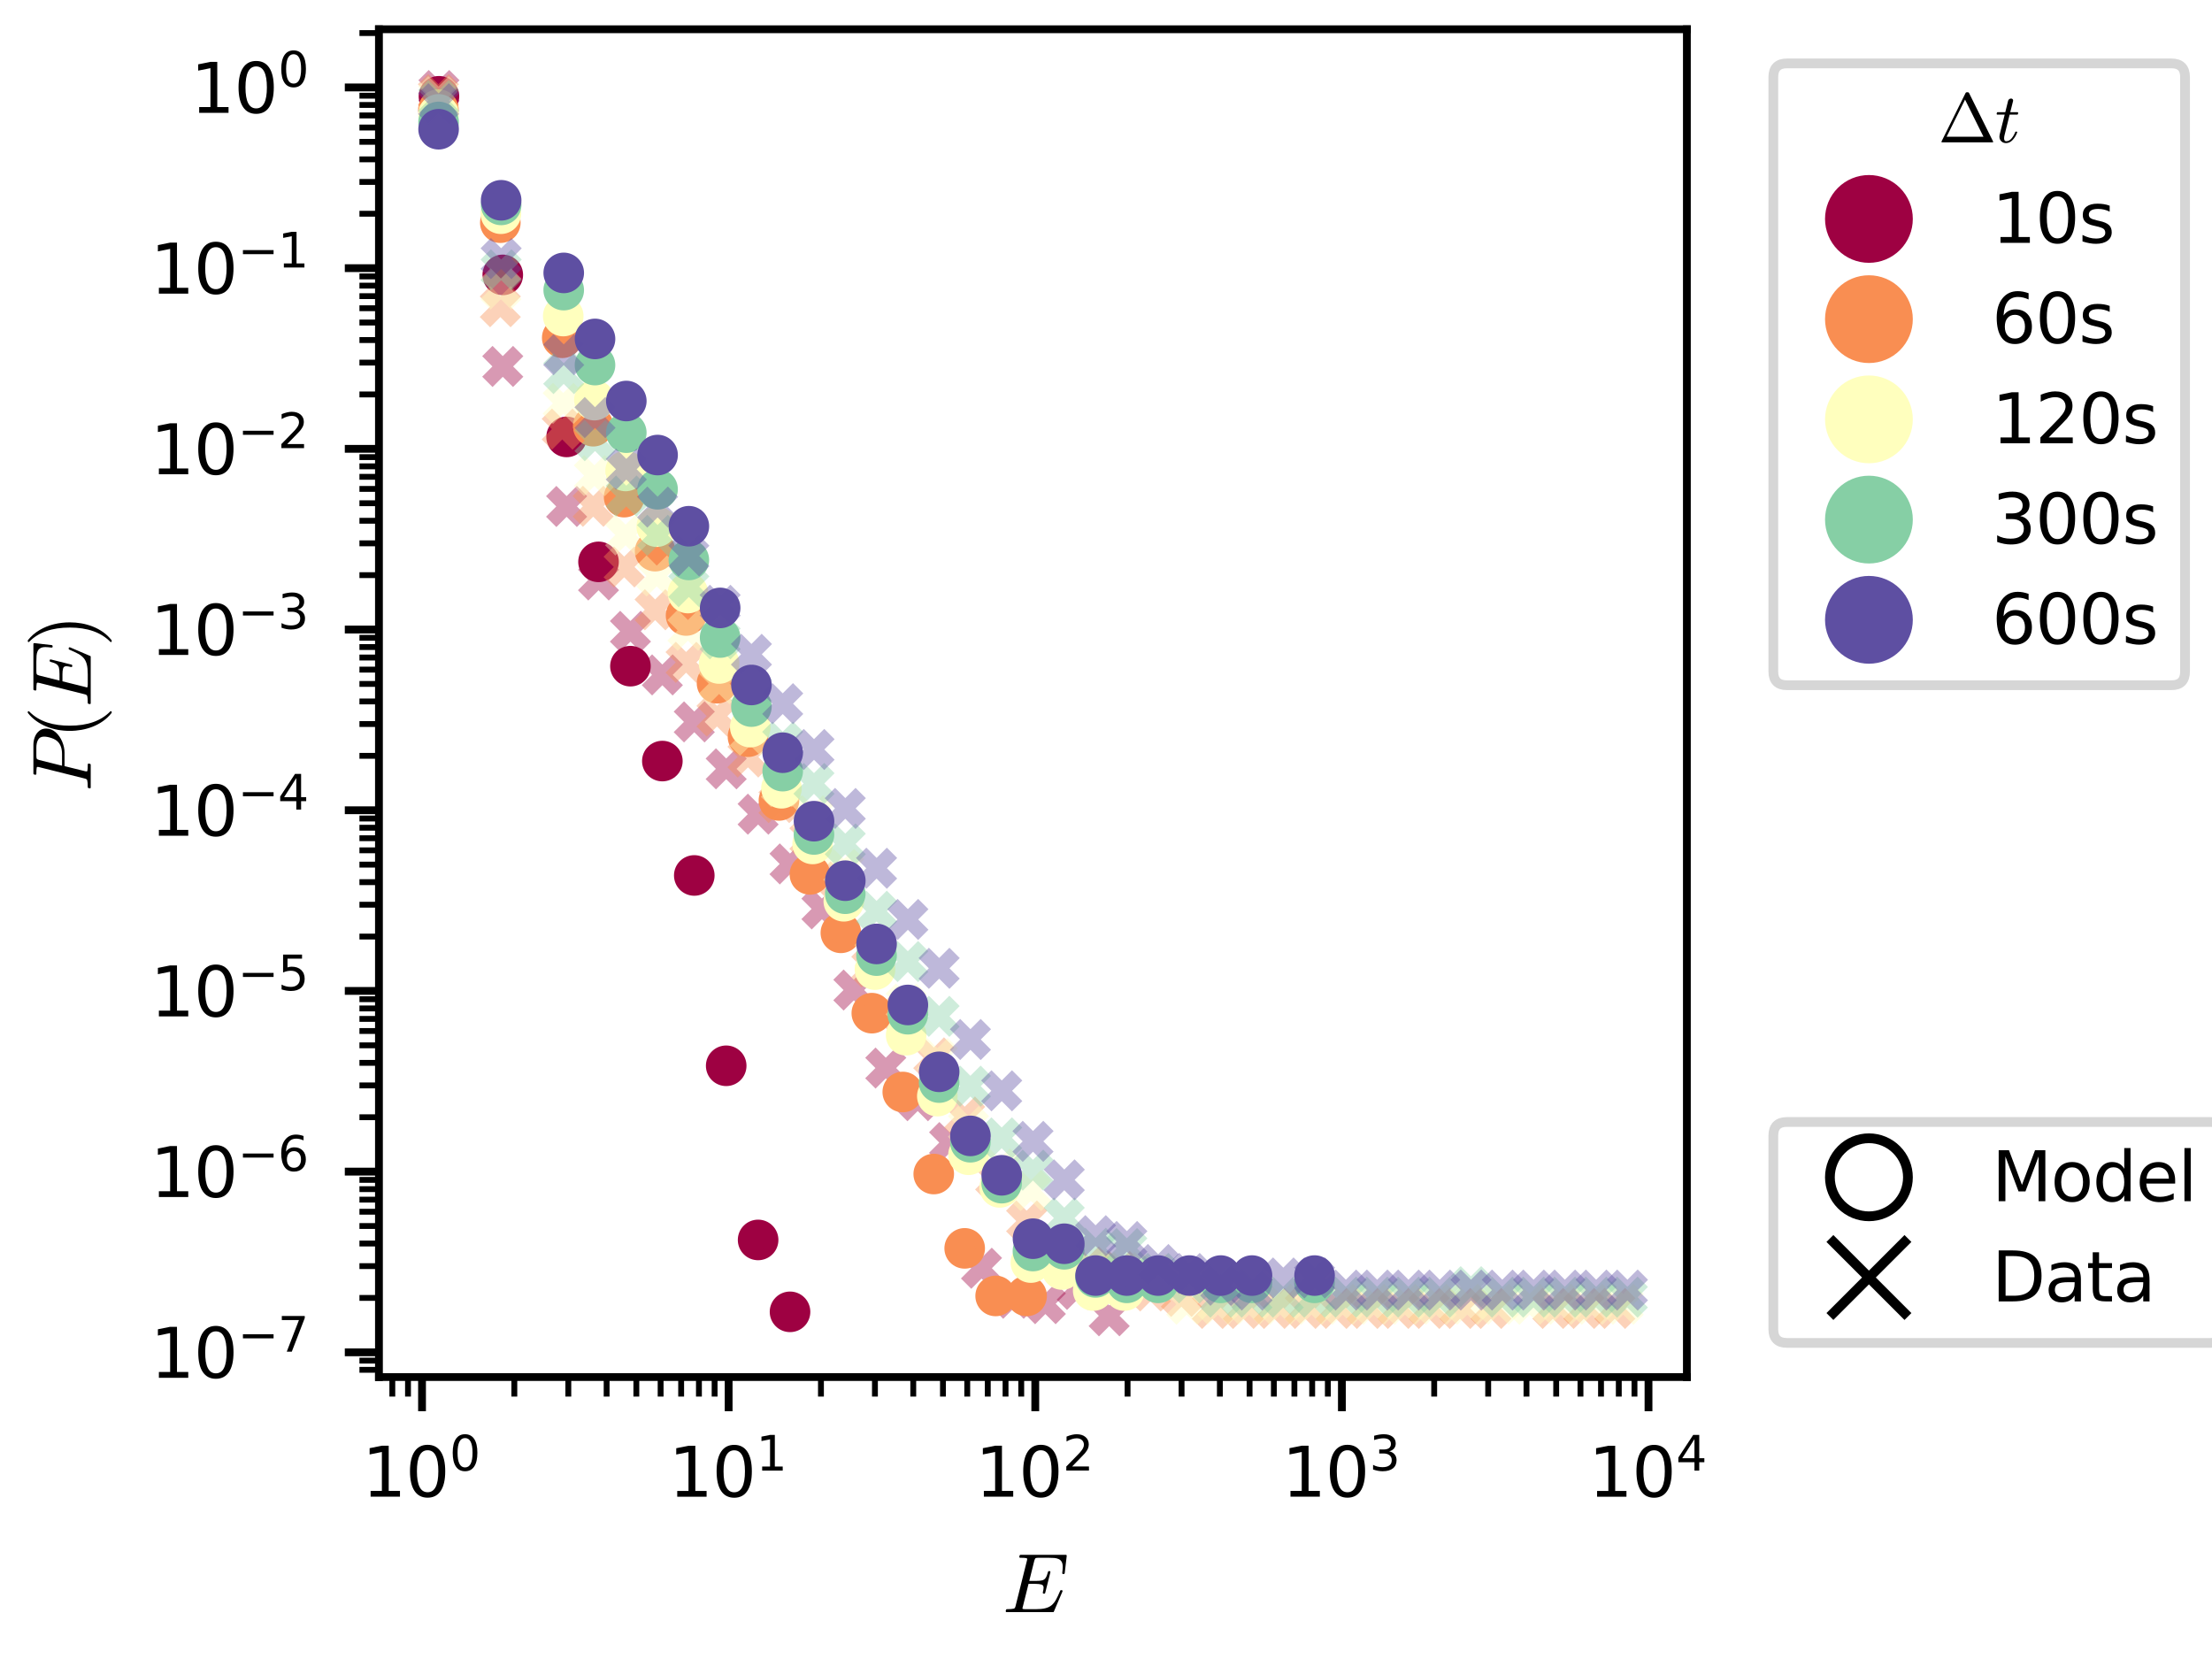 <?xml version="1.0" encoding="utf-8" standalone="no"?>
<!DOCTYPE svg PUBLIC "-//W3C//DTD SVG 1.1//EN"
  "http://www.w3.org/Graphics/SVG/1.1/DTD/svg11.dtd">
<svg xmlns:xlink="http://www.w3.org/1999/xlink" width="226.772pt" height="170.079pt" viewBox="0 0 226.772 170.079" xmlns="http://www.w3.org/2000/svg" version="1.1">
 <defs>
  <style type="text/css">*{stroke-linejoin: round; stroke-linecap: butt}</style>
 </defs>
 <g id="figure_1">
  <g id="patch_1">
   <path d="M 0 170.079 
L 226.772 170.079 
L 226.772 0 
L 0 0 
z
" style="fill: #ffffff"/>
  </g>
  <g id="axes_1">
   <g id="patch_2">
    <path d="M 38.85 141.174 
L 172.937 141.174 
L 172.937 3 
L 38.85 3 
z
" style="fill: #ffffff"/>
   </g>
   <g id="PathCollection_1">
    <defs>
     <path id="mc913c27329" d="M 0 1.581 
C 0.419 1.581 0.822 1.415 1.118 1.118 
C 1.415 0.822 1.581 0.419 1.581 0 
C 1.581 -0.419 1.415 -0.822 1.118 -1.118 
C 0.822 -1.415 0.419 -1.581 0 -1.581 
C -0.419 -1.581 -0.822 -1.415 -1.118 -1.118 
C -1.415 -0.822 -1.581 -0.419 -1.581 0 
C -1.581 0.419 -1.415 0.822 -1.118 1.118 
C -0.822 1.415 -0.419 1.581 0 1.581 
z
" style="stroke: #9e0142"/>
    </defs>
    <g clip-path="url(#p89b899fd7d)">
     <use xlink:href="#mc913c27329" x="45" y="9.872" style="fill: #9e0142; stroke: #9e0142"/>
     <use xlink:href="#mc913c27329" x="51.544" y="28.182" style="fill: #9e0142; stroke: #9e0142"/>
     <use xlink:href="#mc913c27329" x="58.088" y="44.792" style="fill: #9e0142; stroke: #9e0142"/>
     <use xlink:href="#mc913c27329" x="61.36" y="57.602" style="fill: #9e0142; stroke: #9e0142"/>
     <use xlink:href="#mc913c27329" x="64.632" y="68.295" style="fill: #9e0142; stroke: #9e0142"/>
     <use xlink:href="#mc913c27329" x="67.904" y="78.024" style="fill: #9e0142; stroke: #9e0142"/>
     <use xlink:href="#mc913c27329" x="71.177" y="89.751" style="fill: #9e0142; stroke: #9e0142"/>
     <use xlink:href="#mc913c27329" x="74.449" y="109.263" style="fill: #9e0142; stroke: #9e0142"/>
     <use xlink:href="#mc913c27329" x="77.721" y="127.117" style="fill: #9e0142; stroke: #9e0142"/>
     <use xlink:href="#mc913c27329" x="80.993" y="134.488" style="fill: #9e0142; stroke: #9e0142"/>
    </g>
   </g>
   <g id="PathCollection_2">
    <defs>
     <path id="mbdc6bac3cb" d="M -1.581 1.581 
L 1.581 -1.581 
M -1.581 -1.581 
L 1.581 1.581 
" style="stroke: #9e0142; stroke-opacity: 0.4; stroke-width: 1.5"/>
    </defs>
    <g clip-path="url(#p89b899fd7d)">
     <use xlink:href="#mbdc6bac3cb" x="45" y="9.281" style="fill: #9e0142; fill-opacity: 0.4; stroke: #9e0142; stroke-opacity: 0.4; stroke-width: 1.5"/>
     <use xlink:href="#mbdc6bac3cb" x="51.544" y="37.568" style="fill: #9e0142; fill-opacity: 0.4; stroke: #9e0142; stroke-opacity: 0.4; stroke-width: 1.5"/>
     <use xlink:href="#mbdc6bac3cb" x="58.088" y="51.922" style="fill: #9e0142; fill-opacity: 0.4; stroke: #9e0142; stroke-opacity: 0.4; stroke-width: 1.5"/>
     <use xlink:href="#mbdc6bac3cb" x="61.36" y="59.459" style="fill: #9e0142; fill-opacity: 0.4; stroke: #9e0142; stroke-opacity: 0.4; stroke-width: 1.5"/>
     <use xlink:href="#mbdc6bac3cb" x="64.632" y="64.722" style="fill: #9e0142; fill-opacity: 0.4; stroke: #9e0142; stroke-opacity: 0.4; stroke-width: 1.5"/>
     <use xlink:href="#mbdc6bac3cb" x="67.904" y="69.19" style="fill: #9e0142; fill-opacity: 0.4; stroke: #9e0142; stroke-opacity: 0.4; stroke-width: 1.5"/>
     <use xlink:href="#mbdc6bac3cb" x="71.177" y="74.008" style="fill: #9e0142; fill-opacity: 0.4; stroke: #9e0142; stroke-opacity: 0.4; stroke-width: 1.5"/>
     <use xlink:href="#mbdc6bac3cb" x="74.449" y="78.82" style="fill: #9e0142; fill-opacity: 0.4; stroke: #9e0142; stroke-opacity: 0.4; stroke-width: 1.5"/>
     <use xlink:href="#mbdc6bac3cb" x="77.721" y="83.469" style="fill: #9e0142; fill-opacity: 0.4; stroke: #9e0142; stroke-opacity: 0.4; stroke-width: 1.5"/>
     <use xlink:href="#mbdc6bac3cb" x="80.993" y="88.568" style="fill: #9e0142; fill-opacity: 0.4; stroke: #9e0142; stroke-opacity: 0.4; stroke-width: 1.5"/>
     <use xlink:href="#mbdc6bac3cb" x="84.265" y="93.178" style="fill: #9e0142; fill-opacity: 0.4; stroke: #9e0142; stroke-opacity: 0.4; stroke-width: 1.5"/>
     <use xlink:href="#mbdc6bac3cb" x="87.537" y="101.497" style="fill: #9e0142; fill-opacity: 0.4; stroke: #9e0142; stroke-opacity: 0.4; stroke-width: 1.5"/>
     <use xlink:href="#mbdc6bac3cb" x="90.809" y="109.495" style="fill: #9e0142; fill-opacity: 0.4; stroke: #9e0142; stroke-opacity: 0.4; stroke-width: 1.5"/>
     <use xlink:href="#mbdc6bac3cb" x="94.081" y="112.843" style="fill: #9e0142; fill-opacity: 0.4; stroke: #9e0142; stroke-opacity: 0.4; stroke-width: 1.5"/>
     <use xlink:href="#mbdc6bac3cb" x="97.353" y="117.135" style="fill: #9e0142; fill-opacity: 0.4; stroke: #9e0142; stroke-opacity: 0.4; stroke-width: 1.5"/>
     <use xlink:href="#mbdc6bac3cb" x="100.625" y="130.017" style="fill: #9e0142; fill-opacity: 0.4; stroke: #9e0142; stroke-opacity: 0.4; stroke-width: 1.5"/>
     <use xlink:href="#mbdc6bac3cb" x="103.897" y="133.098" style="fill: #9e0142; fill-opacity: 0.4; stroke: #9e0142; stroke-opacity: 0.4; stroke-width: 1.5"/>
     <use xlink:href="#mbdc6bac3cb" x="107.169" y="133.653" style="fill: #9e0142; fill-opacity: 0.4; stroke: #9e0142; stroke-opacity: 0.4; stroke-width: 1.5"/>
     <use xlink:href="#mbdc6bac3cb" x="110.441" y="132.187" style="fill: #9e0142; fill-opacity: 0.4; stroke: #9e0142; stroke-opacity: 0.4; stroke-width: 1.5"/>
     <use xlink:href="#mbdc6bac3cb" x="113.713" y="134.894" style="fill: #9e0142; fill-opacity: 0.4; stroke: #9e0142; stroke-opacity: 0.4; stroke-width: 1.5"/>
    </g>
   </g>
   <g id="PathCollection_3">
    <defs>
     <path id="m258fb80db9" d="M 0 1.581 
C 0.419 1.581 0.822 1.415 1.118 1.118 
C 1.415 0.822 1.581 0.419 1.581 0 
C 1.581 -0.419 1.415 -0.822 1.118 -1.118 
C 0.822 -1.415 0.419 -1.581 0 -1.581 
C -0.419 -1.581 -0.822 -1.415 -1.118 -1.118 
C -1.415 -0.822 -1.581 -0.419 -1.581 0 
C -1.581 0.419 -1.415 0.822 -1.118 1.118 
C -0.822 1.415 -0.419 1.581 0 1.581 
z
" style="stroke: #f98e52"/>
    </defs>
    <g clip-path="url(#p89b899fd7d)">
     <use xlink:href="#m258fb80db9" x="44.945" y="11.235" style="fill: #f98e52; stroke: #f98e52"/>
     <use xlink:href="#m258fb80db9" x="51.293" y="22.83" style="fill: #f98e52; stroke: #f98e52"/>
     <use xlink:href="#m258fb80db9" x="57.64" y="34.631" style="fill: #f98e52; stroke: #f98e52"/>
     <use xlink:href="#m258fb80db9" x="60.814" y="43.694" style="fill: #f98e52; stroke: #f98e52"/>
     <use xlink:href="#m258fb80db9" x="63.988" y="50.967" style="fill: #f98e52; stroke: #f98e52"/>
     <use xlink:href="#m258fb80db9" x="67.162" y="56.505" style="fill: #f98e52; stroke: #f98e52"/>
     <use xlink:href="#m258fb80db9" x="70.335" y="63.1" style="fill: #f98e52; stroke: #f98e52"/>
     <use xlink:href="#m258fb80db9" x="73.509" y="70.043" style="fill: #f98e52; stroke: #f98e52"/>
     <use xlink:href="#m258fb80db9" x="76.683" y="75.526" style="fill: #f98e52; stroke: #f98e52"/>
     <use xlink:href="#m258fb80db9" x="79.857" y="82.06" style="fill: #f98e52; stroke: #f98e52"/>
     <use xlink:href="#m258fb80db9" x="83.03" y="89.64" style="fill: #f98e52; stroke: #f98e52"/>
     <use xlink:href="#m258fb80db9" x="86.204" y="95.633" style="fill: #f98e52; stroke: #f98e52"/>
     <use xlink:href="#m258fb80db9" x="89.378" y="103.869" style="fill: #f98e52; stroke: #f98e52"/>
     <use xlink:href="#m258fb80db9" x="92.552" y="111.951" style="fill: #f98e52; stroke: #f98e52"/>
     <use xlink:href="#m258fb80db9" x="95.726" y="120.36" style="fill: #f98e52; stroke: #f98e52"/>
     <use xlink:href="#m258fb80db9" x="98.899" y="127.981" style="fill: #f98e52; stroke: #f98e52"/>
     <use xlink:href="#m258fb80db9" x="102.073" y="132.858" style="fill: #f98e52; stroke: #f98e52"/>
     <use xlink:href="#m258fb80db9" x="105.247" y="132.858" style="fill: #f98e52; stroke: #f98e52"/>
    </g>
   </g>
   <g id="PathCollection_4">
    <defs>
     <path id="m638c96e48d" d="M -1.581 1.581 
L 1.581 -1.581 
M -1.581 -1.581 
L 1.581 1.581 
" style="stroke: #f98e52; stroke-opacity: 0.4; stroke-width: 1.5"/>
    </defs>
    <g clip-path="url(#p89b899fd7d)">
     <use xlink:href="#m638c96e48d" x="44.945" y="9.688" style="fill: #f98e52; fill-opacity: 0.4; stroke: #f98e52; stroke-opacity: 0.4; stroke-width: 1.5"/>
     <use xlink:href="#m638c96e48d" x="51.293" y="31.444" style="fill: #f98e52; fill-opacity: 0.4; stroke: #f98e52; stroke-opacity: 0.4; stroke-width: 1.5"/>
     <use xlink:href="#m638c96e48d" x="57.64" y="43.993" style="fill: #f98e52; fill-opacity: 0.4; stroke: #f98e52; stroke-opacity: 0.4; stroke-width: 1.5"/>
     <use xlink:href="#m638c96e48d" x="60.814" y="51.906" style="fill: #f98e52; fill-opacity: 0.4; stroke: #f98e52; stroke-opacity: 0.4; stroke-width: 1.5"/>
     <use xlink:href="#m638c96e48d" x="63.988" y="58.125" style="fill: #f98e52; fill-opacity: 0.4; stroke: #f98e52; stroke-opacity: 0.4; stroke-width: 1.5"/>
     <use xlink:href="#m638c96e48d" x="67.162" y="62.513" style="fill: #f98e52; fill-opacity: 0.4; stroke: #f98e52; stroke-opacity: 0.4; stroke-width: 1.5"/>
     <use xlink:href="#m638c96e48d" x="70.335" y="67.903" style="fill: #f98e52; fill-opacity: 0.4; stroke: #f98e52; stroke-opacity: 0.4; stroke-width: 1.5"/>
     <use xlink:href="#m638c96e48d" x="73.509" y="73.418" style="fill: #f98e52; fill-opacity: 0.4; stroke: #f98e52; stroke-opacity: 0.4; stroke-width: 1.5"/>
     <use xlink:href="#m638c96e48d" x="76.683" y="77.609" style="fill: #f98e52; fill-opacity: 0.4; stroke: #f98e52; stroke-opacity: 0.4; stroke-width: 1.5"/>
     <use xlink:href="#m638c96e48d" x="79.857" y="82.281" style="fill: #f98e52; fill-opacity: 0.4; stroke: #f98e52; stroke-opacity: 0.4; stroke-width: 1.5"/>
     <use xlink:href="#m638c96e48d" x="83.03" y="85.964" style="fill: #f98e52; fill-opacity: 0.4; stroke: #f98e52; stroke-opacity: 0.4; stroke-width: 1.5"/>
     <use xlink:href="#m638c96e48d" x="86.204" y="90.412" style="fill: #f98e52; fill-opacity: 0.4; stroke: #f98e52; stroke-opacity: 0.4; stroke-width: 1.5"/>
     <use xlink:href="#m638c96e48d" x="89.378" y="99.135" style="fill: #f98e52; fill-opacity: 0.4; stroke: #f98e52; stroke-opacity: 0.4; stroke-width: 1.5"/>
     <use xlink:href="#m638c96e48d" x="92.552" y="103.986" style="fill: #f98e52; fill-opacity: 0.4; stroke: #f98e52; stroke-opacity: 0.4; stroke-width: 1.5"/>
     <use xlink:href="#m638c96e48d" x="95.726" y="108.452" style="fill: #f98e52; fill-opacity: 0.4; stroke: #f98e52; stroke-opacity: 0.4; stroke-width: 1.5"/>
     <use xlink:href="#m638c96e48d" x="98.899" y="114.519" style="fill: #f98e52; fill-opacity: 0.4; stroke: #f98e52; stroke-opacity: 0.4; stroke-width: 1.5"/>
     <use xlink:href="#m638c96e48d" x="102.073" y="120.897" style="fill: #f98e52; fill-opacity: 0.4; stroke: #f98e52; stroke-opacity: 0.4; stroke-width: 1.5"/>
     <use xlink:href="#m638c96e48d" x="105.247" y="125.176" style="fill: #f98e52; fill-opacity: 0.4; stroke: #f98e52; stroke-opacity: 0.4; stroke-width: 1.5"/>
     <use xlink:href="#m638c96e48d" x="108.421" y="128.13" style="fill: #f98e52; fill-opacity: 0.4; stroke: #f98e52; stroke-opacity: 0.4; stroke-width: 1.5"/>
     <use xlink:href="#m638c96e48d" x="111.595" y="129.893" style="fill: #f98e52; fill-opacity: 0.4; stroke: #f98e52; stroke-opacity: 0.4; stroke-width: 1.5"/>
     <use xlink:href="#m638c96e48d" x="114.768" y="130.36" style="fill: #f98e52; fill-opacity: 0.4; stroke: #f98e52; stroke-opacity: 0.4; stroke-width: 1.5"/>
     <use xlink:href="#m638c96e48d" x="117.942" y="132.346" style="fill: #f98e52; fill-opacity: 0.4; stroke: #f98e52; stroke-opacity: 0.4; stroke-width: 1.5"/>
     <use xlink:href="#m638c96e48d" x="121.116" y="132.901" style="fill: #f98e52; fill-opacity: 0.4; stroke: #f98e52; stroke-opacity: 0.4; stroke-width: 1.5"/>
     <use xlink:href="#m638c96e48d" x="124.29" y="134.141" style="fill: #f98e52; fill-opacity: 0.4; stroke: #f98e52; stroke-opacity: 0.4; stroke-width: 1.5"/>
     <use xlink:href="#m638c96e48d" x="127.463" y="134.141" style="fill: #f98e52; fill-opacity: 0.4; stroke: #f98e52; stroke-opacity: 0.4; stroke-width: 1.5"/>
     <use xlink:href="#m638c96e48d" x="130.637" y="134.141" style="fill: #f98e52; fill-opacity: 0.4; stroke: #f98e52; stroke-opacity: 0.4; stroke-width: 1.5"/>
     <use xlink:href="#m638c96e48d" x="133.811" y="134.141" style="fill: #f98e52; fill-opacity: 0.4; stroke: #f98e52; stroke-opacity: 0.4; stroke-width: 1.5"/>
     <use xlink:href="#m638c96e48d" x="136.985" y="134.141" style="fill: #f98e52; fill-opacity: 0.4; stroke: #f98e52; stroke-opacity: 0.4; stroke-width: 1.5"/>
     <use xlink:href="#m638c96e48d" x="140.159" y="134.141" style="fill: #f98e52; fill-opacity: 0.4; stroke: #f98e52; stroke-opacity: 0.4; stroke-width: 1.5"/>
     <use xlink:href="#m638c96e48d" x="143.332" y="134.141" style="fill: #f98e52; fill-opacity: 0.4; stroke: #f98e52; stroke-opacity: 0.4; stroke-width: 1.5"/>
     <use xlink:href="#m638c96e48d" x="146.506" y="134.141" style="fill: #f98e52; fill-opacity: 0.4; stroke: #f98e52; stroke-opacity: 0.4; stroke-width: 1.5"/>
     <use xlink:href="#m638c96e48d" x="149.68" y="134.141" style="fill: #f98e52; fill-opacity: 0.4; stroke: #f98e52; stroke-opacity: 0.4; stroke-width: 1.5"/>
     <use xlink:href="#m638c96e48d" x="152.854" y="134.141" style="fill: #f98e52; fill-opacity: 0.4; stroke: #f98e52; stroke-opacity: 0.4; stroke-width: 1.5"/>
     <use xlink:href="#m638c96e48d" x="159.201" y="134.141" style="fill: #f98e52; fill-opacity: 0.4; stroke: #f98e52; stroke-opacity: 0.4; stroke-width: 1.5"/>
     <use xlink:href="#m638c96e48d" x="162.375" y="134.141" style="fill: #f98e52; fill-opacity: 0.4; stroke: #f98e52; stroke-opacity: 0.4; stroke-width: 1.5"/>
     <use xlink:href="#m638c96e48d" x="165.549" y="134.141" style="fill: #f98e52; fill-opacity: 0.4; stroke: #f98e52; stroke-opacity: 0.4; stroke-width: 1.5"/>
    </g>
   </g>
   <g id="PathCollection_5">
    <defs>
     <path id="m216a0dc0cc" d="M 0 1.581 
C 0.419 1.581 0.822 1.415 1.118 1.118 
C 1.415 0.822 1.581 0.419 1.581 0 
C 1.581 -0.419 1.415 -0.822 1.118 -1.118 
C 0.822 -1.415 0.419 -1.581 0 -1.581 
C -0.419 -1.581 -0.822 -1.415 -1.118 -1.118 
C -1.415 -0.822 -1.581 -0.419 -1.581 0 
C -1.581 0.419 -1.415 0.822 -1.118 1.118 
C -0.822 1.415 -0.419 1.581 0 1.581 
z
" style="stroke: #ffffbe"/>
    </defs>
    <g clip-path="url(#p89b899fd7d)">
     <use xlink:href="#m216a0dc0cc" x="44.958" y="11.728" style="fill: #ffffbe; stroke: #ffffbe"/>
     <use xlink:href="#m216a0dc0cc" x="51.35" y="21.909" style="fill: #ffffbe; stroke: #ffffbe"/>
     <use xlink:href="#m216a0dc0cc" x="57.742" y="32.401" style="fill: #ffffbe; stroke: #ffffbe"/>
     <use xlink:href="#m216a0dc0cc" x="60.938" y="41.02" style="fill: #ffffbe; stroke: #ffffbe"/>
     <use xlink:href="#m216a0dc0cc" x="64.134" y="48.28" style="fill: #ffffbe; stroke: #ffffbe"/>
     <use xlink:href="#m216a0dc0cc" x="67.33" y="53.991" style="fill: #ffffbe; stroke: #ffffbe"/>
     <use xlink:href="#m216a0dc0cc" x="70.526" y="60.798" style="fill: #ffffbe; stroke: #ffffbe"/>
     <use xlink:href="#m216a0dc0cc" x="73.722" y="68.021" style="fill: #ffffbe; stroke: #ffffbe"/>
     <use xlink:href="#m216a0dc0cc" x="76.918" y="74.544" style="fill: #ffffbe; stroke: #ffffbe"/>
     <use xlink:href="#m216a0dc0cc" x="80.114" y="80.811" style="fill: #ffffbe; stroke: #ffffbe"/>
     <use xlink:href="#m216a0dc0cc" x="83.31" y="86.52" style="fill: #ffffbe; stroke: #ffffbe"/>
     <use xlink:href="#m216a0dc0cc" x="86.506" y="92.398" style="fill: #ffffbe; stroke: #ffffbe"/>
     <use xlink:href="#m216a0dc0cc" x="89.702" y="99.405" style="fill: #ffffbe; stroke: #ffffbe"/>
     <use xlink:href="#m216a0dc0cc" x="92.898" y="106.129" style="fill: #ffffbe; stroke: #ffffbe"/>
     <use xlink:href="#m216a0dc0cc" x="96.094" y="112.376" style="fill: #ffffbe; stroke: #ffffbe"/>
     <use xlink:href="#m216a0dc0cc" x="99.29" y="118.385" style="fill: #ffffbe; stroke: #ffffbe"/>
     <use xlink:href="#m216a0dc0cc" x="102.486" y="121.733" style="fill: #ffffbe; stroke: #ffffbe"/>
     <use xlink:href="#m216a0dc0cc" x="105.682" y="129.437" style="fill: #ffffbe; stroke: #ffffbe"/>
     <use xlink:href="#m216a0dc0cc" x="108.879" y="130.149" style="fill: #ffffbe; stroke: #ffffbe"/>
     <use xlink:href="#m216a0dc0cc" x="112.075" y="132.307" style="fill: #ffffbe; stroke: #ffffbe"/>
     <use xlink:href="#m216a0dc0cc" x="115.271" y="132.307" style="fill: #ffffbe; stroke: #ffffbe"/>
    </g>
   </g>
   <g id="PathCollection_6">
    <defs>
     <path id="m254bfa05a8" d="M -1.581 1.581 
L 1.581 -1.581 
M -1.581 -1.581 
L 1.581 1.581 
" style="stroke: #ffffbe; stroke-opacity: 0.4; stroke-width: 1.5"/>
    </defs>
    <g clip-path="url(#p89b899fd7d)">
     <use xlink:href="#m254bfa05a8" x="44.958" y="9.922" style="fill: #ffffbe; fill-opacity: 0.4; stroke: #ffffbe; stroke-opacity: 0.4; stroke-width: 1.5"/>
     <use xlink:href="#m254bfa05a8" x="51.35" y="29.62" style="fill: #ffffbe; fill-opacity: 0.4; stroke: #ffffbe; stroke-opacity: 0.4; stroke-width: 1.5"/>
     <use xlink:href="#m254bfa05a8" x="57.742" y="41.353" style="fill: #ffffbe; fill-opacity: 0.4; stroke: #ffffbe; stroke-opacity: 0.4; stroke-width: 1.5"/>
     <use xlink:href="#m254bfa05a8" x="60.938" y="48.761" style="fill: #ffffbe; fill-opacity: 0.4; stroke: #ffffbe; stroke-opacity: 0.4; stroke-width: 1.5"/>
     <use xlink:href="#m254bfa05a8" x="64.134" y="54.845" style="fill: #ffffbe; fill-opacity: 0.4; stroke: #ffffbe; stroke-opacity: 0.4; stroke-width: 1.5"/>
     <use xlink:href="#m254bfa05a8" x="67.33" y="59.052" style="fill: #ffffbe; fill-opacity: 0.4; stroke: #ffffbe; stroke-opacity: 0.4; stroke-width: 1.5"/>
     <use xlink:href="#m254bfa05a8" x="70.526" y="64.624" style="fill: #ffffbe; fill-opacity: 0.4; stroke: #ffffbe; stroke-opacity: 0.4; stroke-width: 1.5"/>
     <use xlink:href="#m254bfa05a8" x="73.722" y="70.084" style="fill: #ffffbe; fill-opacity: 0.4; stroke: #ffffbe; stroke-opacity: 0.4; stroke-width: 1.5"/>
     <use xlink:href="#m254bfa05a8" x="76.918" y="75.376" style="fill: #ffffbe; fill-opacity: 0.4; stroke: #ffffbe; stroke-opacity: 0.4; stroke-width: 1.5"/>
     <use xlink:href="#m254bfa05a8" x="80.114" y="80.643" style="fill: #ffffbe; fill-opacity: 0.4; stroke: #ffffbe; stroke-opacity: 0.4; stroke-width: 1.5"/>
     <use xlink:href="#m254bfa05a8" x="83.31" y="83.641" style="fill: #ffffbe; fill-opacity: 0.4; stroke: #ffffbe; stroke-opacity: 0.4; stroke-width: 1.5"/>
     <use xlink:href="#m254bfa05a8" x="86.506" y="89.129" style="fill: #ffffbe; fill-opacity: 0.4; stroke: #ffffbe; stroke-opacity: 0.4; stroke-width: 1.5"/>
     <use xlink:href="#m254bfa05a8" x="89.702" y="97.946" style="fill: #ffffbe; fill-opacity: 0.4; stroke: #ffffbe; stroke-opacity: 0.4; stroke-width: 1.5"/>
     <use xlink:href="#m254bfa05a8" x="92.898" y="102.932" style="fill: #ffffbe; fill-opacity: 0.4; stroke: #ffffbe; stroke-opacity: 0.4; stroke-width: 1.5"/>
     <use xlink:href="#m254bfa05a8" x="96.094" y="108.521" style="fill: #ffffbe; fill-opacity: 0.4; stroke: #ffffbe; stroke-opacity: 0.4; stroke-width: 1.5"/>
     <use xlink:href="#m254bfa05a8" x="99.29" y="115.483" style="fill: #ffffbe; fill-opacity: 0.4; stroke: #ffffbe; stroke-opacity: 0.4; stroke-width: 1.5"/>
     <use xlink:href="#m254bfa05a8" x="102.486" y="119.839" style="fill: #ffffbe; fill-opacity: 0.4; stroke: #ffffbe; stroke-opacity: 0.4; stroke-width: 1.5"/>
     <use xlink:href="#m254bfa05a8" x="105.682" y="122.053" style="fill: #ffffbe; fill-opacity: 0.4; stroke: #ffffbe; stroke-opacity: 0.4; stroke-width: 1.5"/>
     <use xlink:href="#m254bfa05a8" x="108.879" y="128.905" style="fill: #ffffbe; fill-opacity: 0.4; stroke: #ffffbe; stroke-opacity: 0.4; stroke-width: 1.5"/>
     <use xlink:href="#m254bfa05a8" x="112.075" y="130.326" style="fill: #ffffbe; fill-opacity: 0.4; stroke: #ffffbe; stroke-opacity: 0.4; stroke-width: 1.5"/>
     <use xlink:href="#m254bfa05a8" x="115.271" y="130.453" style="fill: #ffffbe; fill-opacity: 0.4; stroke: #ffffbe; stroke-opacity: 0.4; stroke-width: 1.5"/>
     <use xlink:href="#m254bfa05a8" x="118.467" y="130.662" style="fill: #ffffbe; fill-opacity: 0.4; stroke: #ffffbe; stroke-opacity: 0.4; stroke-width: 1.5"/>
     <use xlink:href="#m254bfa05a8" x="121.663" y="133.715" style="fill: #ffffbe; fill-opacity: 0.4; stroke: #ffffbe; stroke-opacity: 0.4; stroke-width: 1.5"/>
     <use xlink:href="#m254bfa05a8" x="124.859" y="133.715" style="fill: #ffffbe; fill-opacity: 0.4; stroke: #ffffbe; stroke-opacity: 0.4; stroke-width: 1.5"/>
     <use xlink:href="#m254bfa05a8" x="128.055" y="133.715" style="fill: #ffffbe; fill-opacity: 0.4; stroke: #ffffbe; stroke-opacity: 0.4; stroke-width: 1.5"/>
     <use xlink:href="#m254bfa05a8" x="131.251" y="133.715" style="fill: #ffffbe; fill-opacity: 0.4; stroke: #ffffbe; stroke-opacity: 0.4; stroke-width: 1.5"/>
     <use xlink:href="#m254bfa05a8" x="134.447" y="133.715" style="fill: #ffffbe; fill-opacity: 0.4; stroke: #ffffbe; stroke-opacity: 0.4; stroke-width: 1.5"/>
     <use xlink:href="#m254bfa05a8" x="137.643" y="133.715" style="fill: #ffffbe; fill-opacity: 0.4; stroke: #ffffbe; stroke-opacity: 0.4; stroke-width: 1.5"/>
     <use xlink:href="#m254bfa05a8" x="140.839" y="133.715" style="fill: #ffffbe; fill-opacity: 0.4; stroke: #ffffbe; stroke-opacity: 0.4; stroke-width: 1.5"/>
     <use xlink:href="#m254bfa05a8" x="144.035" y="133.715" style="fill: #ffffbe; fill-opacity: 0.4; stroke: #ffffbe; stroke-opacity: 0.4; stroke-width: 1.5"/>
     <use xlink:href="#m254bfa05a8" x="147.231" y="133.715" style="fill: #ffffbe; fill-opacity: 0.4; stroke: #ffffbe; stroke-opacity: 0.4; stroke-width: 1.5"/>
     <use xlink:href="#m254bfa05a8" x="150.427" y="133.715" style="fill: #ffffbe; fill-opacity: 0.4; stroke: #ffffbe; stroke-opacity: 0.4; stroke-width: 1.5"/>
     <use xlink:href="#m254bfa05a8" x="153.623" y="133.715" style="fill: #ffffbe; fill-opacity: 0.4; stroke: #ffffbe; stroke-opacity: 0.4; stroke-width: 1.5"/>
     <use xlink:href="#m254bfa05a8" x="156.819" y="133.715" style="fill: #ffffbe; fill-opacity: 0.4; stroke: #ffffbe; stroke-opacity: 0.4; stroke-width: 1.5"/>
     <use xlink:href="#m254bfa05a8" x="160.015" y="133.715" style="fill: #ffffbe; fill-opacity: 0.4; stroke: #ffffbe; stroke-opacity: 0.4; stroke-width: 1.5"/>
     <use xlink:href="#m254bfa05a8" x="163.211" y="133.715" style="fill: #ffffbe; fill-opacity: 0.4; stroke: #ffffbe; stroke-opacity: 0.4; stroke-width: 1.5"/>
     <use xlink:href="#m254bfa05a8" x="166.407" y="133.715" style="fill: #ffffbe; fill-opacity: 0.4; stroke: #ffffbe; stroke-opacity: 0.4; stroke-width: 1.5"/>
    </g>
   </g>
   <g id="PathCollection_7">
    <defs>
     <path id="m907173bdec" d="M 0 1.581 
C 0.419 1.581 0.822 1.415 1.118 1.118 
C 1.415 0.822 1.581 0.419 1.581 0 
C 1.581 -0.419 1.415 -0.822 1.118 -1.118 
C 0.822 -1.415 0.419 -1.581 0 -1.581 
C -0.419 -1.581 -0.822 -1.415 -1.118 -1.118 
C -1.415 -0.822 -1.581 -0.419 -1.581 0 
C -1.581 0.419 -1.415 0.822 -1.118 1.118 
C -0.822 1.415 -0.419 1.581 0 1.581 
z
" style="stroke: #86cfa5"/>
    </defs>
    <g clip-path="url(#p89b899fd7d)">
     <use xlink:href="#m907173bdec" x="44.964" y="12.503" style="fill: #86cfa5; stroke: #86cfa5"/>
     <use xlink:href="#m907173bdec" x="51.378" y="21.007" style="fill: #86cfa5; stroke: #86cfa5"/>
     <use xlink:href="#m907173bdec" x="57.792" y="29.742" style="fill: #86cfa5; stroke: #86cfa5"/>
     <use xlink:href="#m907173bdec" x="60.999" y="37.428" style="fill: #86cfa5; stroke: #86cfa5"/>
     <use xlink:href="#m907173bdec" x="64.206" y="44.355" style="fill: #86cfa5; stroke: #86cfa5"/>
     <use xlink:href="#m907173bdec" x="67.413" y="50.16" style="fill: #86cfa5; stroke: #86cfa5"/>
     <use xlink:href="#m907173bdec" x="70.62" y="57.406" style="fill: #86cfa5; stroke: #86cfa5"/>
     <use xlink:href="#m907173bdec" x="73.827" y="65.361" style="fill: #86cfa5; stroke: #86cfa5"/>
     <use xlink:href="#m907173bdec" x="77.034" y="72.439" style="fill: #86cfa5; stroke: #86cfa5"/>
     <use xlink:href="#m907173bdec" x="80.241" y="79.057" style="fill: #86cfa5; stroke: #86cfa5"/>
     <use xlink:href="#m907173bdec" x="83.448" y="85.549" style="fill: #86cfa5; stroke: #86cfa5"/>
     <use xlink:href="#m907173bdec" x="86.655" y="91.624" style="fill: #86cfa5; stroke: #86cfa5"/>
     <use xlink:href="#m907173bdec" x="89.862" y="97.969" style="fill: #86cfa5; stroke: #86cfa5"/>
     <use xlink:href="#m907173bdec" x="93.07" y="103.977" style="fill: #86cfa5; stroke: #86cfa5"/>
     <use xlink:href="#m907173bdec" x="96.277" y="110.985" style="fill: #86cfa5; stroke: #86cfa5"/>
     <use xlink:href="#m907173bdec" x="99.484" y="117.102" style="fill: #86cfa5; stroke: #86cfa5"/>
     <use xlink:href="#m907173bdec" x="102.691" y="121.296" style="fill: #86cfa5; stroke: #86cfa5"/>
     <use xlink:href="#m907173bdec" x="105.898" y="128.255" style="fill: #86cfa5; stroke: #86cfa5"/>
     <use xlink:href="#m907173bdec" x="109.105" y="128.078" style="fill: #86cfa5; stroke: #86cfa5"/>
     <use xlink:href="#m907173bdec" x="112.312" y="130.962" style="fill: #86cfa5; stroke: #86cfa5"/>
     <use xlink:href="#m907173bdec" x="115.519" y="131.517" style="fill: #86cfa5; stroke: #86cfa5"/>
     <use xlink:href="#m907173bdec" x="118.726" y="131.517" style="fill: #86cfa5; stroke: #86cfa5"/>
     <use xlink:href="#m907173bdec" x="125.14" y="131.517" style="fill: #86cfa5; stroke: #86cfa5"/>
     <use xlink:href="#m907173bdec" x="128.347" y="131.517" style="fill: #86cfa5; stroke: #86cfa5"/>
     <use xlink:href="#m907173bdec" x="134.761" y="131.517" style="fill: #86cfa5; stroke: #86cfa5"/>
    </g>
   </g>
   <g id="PathCollection_8">
    <defs>
     <path id="mf6e14c1696" d="M -1.581 1.581 
L 1.581 -1.581 
M -1.581 -1.581 
L 1.581 1.581 
" style="stroke: #86cfa5; stroke-opacity: 0.4; stroke-width: 1.5"/>
    </defs>
    <g clip-path="url(#p89b899fd7d)">
     <use xlink:href="#mf6e14c1696" x="44.964" y="10.299" style="fill: #86cfa5; fill-opacity: 0.4; stroke: #86cfa5; stroke-opacity: 0.4; stroke-width: 1.5"/>
     <use xlink:href="#mf6e14c1696" x="51.378" y="27.665" style="fill: #86cfa5; fill-opacity: 0.4; stroke: #86cfa5; stroke-opacity: 0.4; stroke-width: 1.5"/>
     <use xlink:href="#mf6e14c1696" x="57.792" y="38.296" style="fill: #86cfa5; fill-opacity: 0.4; stroke: #86cfa5; stroke-opacity: 0.4; stroke-width: 1.5"/>
     <use xlink:href="#mf6e14c1696" x="60.999" y="45.177" style="fill: #86cfa5; fill-opacity: 0.4; stroke: #86cfa5; stroke-opacity: 0.4; stroke-width: 1.5"/>
     <use xlink:href="#mf6e14c1696" x="64.206" y="50.854" style="fill: #86cfa5; fill-opacity: 0.4; stroke: #86cfa5; stroke-opacity: 0.4; stroke-width: 1.5"/>
     <use xlink:href="#mf6e14c1696" x="67.413" y="54.883" style="fill: #86cfa5; fill-opacity: 0.4; stroke: #86cfa5; stroke-opacity: 0.4; stroke-width: 1.5"/>
     <use xlink:href="#mf6e14c1696" x="70.62" y="60.14" style="fill: #86cfa5; fill-opacity: 0.4; stroke: #86cfa5; stroke-opacity: 0.4; stroke-width: 1.5"/>
     <use xlink:href="#mf6e14c1696" x="73.827" y="65.491" style="fill: #86cfa5; fill-opacity: 0.4; stroke: #86cfa5; stroke-opacity: 0.4; stroke-width: 1.5"/>
     <use xlink:href="#mf6e14c1696" x="77.034" y="70.767" style="fill: #86cfa5; fill-opacity: 0.4; stroke: #86cfa5; stroke-opacity: 0.4; stroke-width: 1.5"/>
     <use xlink:href="#mf6e14c1696" x="80.241" y="76.08" style="fill: #86cfa5; fill-opacity: 0.4; stroke: #86cfa5; stroke-opacity: 0.4; stroke-width: 1.5"/>
     <use xlink:href="#mf6e14c1696" x="83.448" y="80.32" style="fill: #86cfa5; fill-opacity: 0.4; stroke: #86cfa5; stroke-opacity: 0.4; stroke-width: 1.5"/>
     <use xlink:href="#mf6e14c1696" x="86.655" y="86.521" style="fill: #86cfa5; fill-opacity: 0.4; stroke: #86cfa5; stroke-opacity: 0.4; stroke-width: 1.5"/>
     <use xlink:href="#mf6e14c1696" x="89.862" y="93.418" style="fill: #86cfa5; fill-opacity: 0.4; stroke: #86cfa5; stroke-opacity: 0.4; stroke-width: 1.5"/>
     <use xlink:href="#mf6e14c1696" x="93.07" y="98.577" style="fill: #86cfa5; fill-opacity: 0.4; stroke: #86cfa5; stroke-opacity: 0.4; stroke-width: 1.5"/>
     <use xlink:href="#mf6e14c1696" x="96.277" y="104.191" style="fill: #86cfa5; fill-opacity: 0.4; stroke: #86cfa5; stroke-opacity: 0.4; stroke-width: 1.5"/>
     <use xlink:href="#mf6e14c1696" x="99.484" y="111.351" style="fill: #86cfa5; fill-opacity: 0.4; stroke: #86cfa5; stroke-opacity: 0.4; stroke-width: 1.5"/>
     <use xlink:href="#mf6e14c1696" x="102.691" y="116.655" style="fill: #86cfa5; fill-opacity: 0.4; stroke: #86cfa5; stroke-opacity: 0.4; stroke-width: 1.5"/>
     <use xlink:href="#mf6e14c1696" x="105.898" y="119.962" style="fill: #86cfa5; fill-opacity: 0.4; stroke: #86cfa5; stroke-opacity: 0.4; stroke-width: 1.5"/>
     <use xlink:href="#mf6e14c1696" x="109.105" y="124.872" style="fill: #86cfa5; fill-opacity: 0.4; stroke: #86cfa5; stroke-opacity: 0.4; stroke-width: 1.5"/>
     <use xlink:href="#mf6e14c1696" x="112.312" y="127.975" style="fill: #86cfa5; fill-opacity: 0.4; stroke: #86cfa5; stroke-opacity: 0.4; stroke-width: 1.5"/>
     <use xlink:href="#mf6e14c1696" x="115.519" y="128.003" style="fill: #86cfa5; fill-opacity: 0.4; stroke: #86cfa5; stroke-opacity: 0.4; stroke-width: 1.5"/>
     <use xlink:href="#mf6e14c1696" x="118.726" y="130.552" style="fill: #86cfa5; fill-opacity: 0.4; stroke: #86cfa5; stroke-opacity: 0.4; stroke-width: 1.5"/>
     <use xlink:href="#mf6e14c1696" x="121.933" y="131.517" style="fill: #86cfa5; fill-opacity: 0.4; stroke: #86cfa5; stroke-opacity: 0.4; stroke-width: 1.5"/>
     <use xlink:href="#mf6e14c1696" x="125.14" y="132.984" style="fill: #86cfa5; fill-opacity: 0.4; stroke: #86cfa5; stroke-opacity: 0.4; stroke-width: 1.5"/>
     <use xlink:href="#mf6e14c1696" x="128.347" y="132.984" style="fill: #86cfa5; fill-opacity: 0.4; stroke: #86cfa5; stroke-opacity: 0.4; stroke-width: 1.5"/>
     <use xlink:href="#mf6e14c1696" x="131.554" y="132.984" style="fill: #86cfa5; fill-opacity: 0.4; stroke: #86cfa5; stroke-opacity: 0.4; stroke-width: 1.5"/>
     <use xlink:href="#mf6e14c1696" x="134.761" y="132.984" style="fill: #86cfa5; fill-opacity: 0.4; stroke: #86cfa5; stroke-opacity: 0.4; stroke-width: 1.5"/>
     <use xlink:href="#mf6e14c1696" x="137.968" y="132.984" style="fill: #86cfa5; fill-opacity: 0.4; stroke: #86cfa5; stroke-opacity: 0.4; stroke-width: 1.5"/>
     <use xlink:href="#mf6e14c1696" x="141.175" y="132.984" style="fill: #86cfa5; fill-opacity: 0.4; stroke: #86cfa5; stroke-opacity: 0.4; stroke-width: 1.5"/>
     <use xlink:href="#mf6e14c1696" x="144.383" y="132.984" style="fill: #86cfa5; fill-opacity: 0.4; stroke: #86cfa5; stroke-opacity: 0.4; stroke-width: 1.5"/>
     <use xlink:href="#mf6e14c1696" x="147.59" y="132.984" style="fill: #86cfa5; fill-opacity: 0.4; stroke: #86cfa5; stroke-opacity: 0.4; stroke-width: 1.5"/>
     <use xlink:href="#mf6e14c1696" x="150.797" y="131.909" style="fill: #86cfa5; fill-opacity: 0.4; stroke: #86cfa5; stroke-opacity: 0.4; stroke-width: 1.5"/>
     <use xlink:href="#mf6e14c1696" x="154.004" y="132.984" style="fill: #86cfa5; fill-opacity: 0.4; stroke: #86cfa5; stroke-opacity: 0.4; stroke-width: 1.5"/>
     <use xlink:href="#mf6e14c1696" x="157.211" y="132.984" style="fill: #86cfa5; fill-opacity: 0.4; stroke: #86cfa5; stroke-opacity: 0.4; stroke-width: 1.5"/>
     <use xlink:href="#mf6e14c1696" x="160.418" y="132.984" style="fill: #86cfa5; fill-opacity: 0.4; stroke: #86cfa5; stroke-opacity: 0.4; stroke-width: 1.5"/>
     <use xlink:href="#mf6e14c1696" x="163.625" y="132.984" style="fill: #86cfa5; fill-opacity: 0.4; stroke: #86cfa5; stroke-opacity: 0.4; stroke-width: 1.5"/>
     <use xlink:href="#mf6e14c1696" x="166.832" y="132.984" style="fill: #86cfa5; fill-opacity: 0.4; stroke: #86cfa5; stroke-opacity: 0.4; stroke-width: 1.5"/>
    </g>
   </g>
   <g id="PathCollection_9">
    <defs>
     <path id="m934b62be85" d="M 0 1.581 
C 0.419 1.581 0.822 1.415 1.118 1.118 
C 1.415 0.822 1.581 0.419 1.581 0 
C 1.581 -0.419 1.415 -0.822 1.118 -1.118 
C 0.822 -1.415 0.419 -1.581 0 -1.581 
C -0.419 -1.581 -0.822 -1.415 -1.118 -1.118 
C -1.415 -0.822 -1.581 -0.419 -1.581 0 
C -1.581 0.419 -1.415 0.822 -1.118 1.118 
C -0.822 1.415 -0.419 1.581 0 1.581 
z
" style="stroke: #5e4fa2"/>
    </defs>
    <g clip-path="url(#p89b899fd7d)">
     <use xlink:href="#m934b62be85" x="44.964" y="13.249" style="fill: #5e4fa2; stroke: #5e4fa2"/>
     <use xlink:href="#m934b62be85" x="51.378" y="20.533" style="fill: #5e4fa2; stroke: #5e4fa2"/>
     <use xlink:href="#m934b62be85" x="57.793" y="27.978" style="fill: #5e4fa2; stroke: #5e4fa2"/>
     <use xlink:href="#m934b62be85" x="61" y="34.747" style="fill: #5e4fa2; stroke: #5e4fa2"/>
     <use xlink:href="#m934b62be85" x="64.208" y="41.112" style="fill: #5e4fa2; stroke: #5e4fa2"/>
     <use xlink:href="#m934b62be85" x="67.415" y="46.651" style="fill: #5e4fa2; stroke: #5e4fa2"/>
     <use xlink:href="#m934b62be85" x="70.622" y="53.949" style="fill: #5e4fa2; stroke: #5e4fa2"/>
     <use xlink:href="#m934b62be85" x="73.83" y="62.323" style="fill: #5e4fa2; stroke: #5e4fa2"/>
     <use xlink:href="#m934b62be85" x="77.037" y="70.222" style="fill: #5e4fa2; stroke: #5e4fa2"/>
     <use xlink:href="#m934b62be85" x="80.244" y="77.167" style="fill: #5e4fa2; stroke: #5e4fa2"/>
     <use xlink:href="#m934b62be85" x="83.452" y="84.188" style="fill: #5e4fa2; stroke: #5e4fa2"/>
     <use xlink:href="#m934b62be85" x="86.659" y="90.288" style="fill: #5e4fa2; stroke: #5e4fa2"/>
     <use xlink:href="#m934b62be85" x="89.866" y="96.773" style="fill: #5e4fa2; stroke: #5e4fa2"/>
     <use xlink:href="#m934b62be85" x="93.074" y="103.028" style="fill: #5e4fa2; stroke: #5e4fa2"/>
     <use xlink:href="#m934b62be85" x="96.281" y="109.881" style="fill: #5e4fa2; stroke: #5e4fa2"/>
     <use xlink:href="#m934b62be85" x="99.488" y="116.451" style="fill: #5e4fa2; stroke: #5e4fa2"/>
     <use xlink:href="#m934b62be85" x="102.696" y="120.491" style="fill: #5e4fa2; stroke: #5e4fa2"/>
     <use xlink:href="#m934b62be85" x="105.903" y="126.989" style="fill: #5e4fa2; stroke: #5e4fa2"/>
     <use xlink:href="#m934b62be85" x="109.11" y="127.508" style="fill: #5e4fa2; stroke: #5e4fa2"/>
     <use xlink:href="#m934b62be85" x="112.317" y="130.77" style="fill: #5e4fa2; stroke: #5e4fa2"/>
     <use xlink:href="#m934b62be85" x="115.525" y="130.77" style="fill: #5e4fa2; stroke: #5e4fa2"/>
     <use xlink:href="#m934b62be85" x="118.732" y="130.77" style="fill: #5e4fa2; stroke: #5e4fa2"/>
     <use xlink:href="#m934b62be85" x="121.939" y="130.77" style="fill: #5e4fa2; stroke: #5e4fa2"/>
     <use xlink:href="#m934b62be85" x="125.147" y="130.77" style="fill: #5e4fa2; stroke: #5e4fa2"/>
     <use xlink:href="#m934b62be85" x="128.354" y="130.77" style="fill: #5e4fa2; stroke: #5e4fa2"/>
     <use xlink:href="#m934b62be85" x="134.769" y="130.77" style="fill: #5e4fa2; stroke: #5e4fa2"/>
    </g>
   </g>
   <g id="PathCollection_10">
    <defs>
     <path id="ma30833b312" d="M -1.581 1.581 
L 1.581 -1.581 
M -1.581 -1.581 
L 1.581 1.581 
" style="stroke: #5e4fa2; stroke-opacity: 0.4; stroke-width: 1.5"/>
    </defs>
    <g clip-path="url(#p89b899fd7d)">
     <use xlink:href="#ma30833b312" x="44.964" y="10.633" style="fill: #5e4fa2; fill-opacity: 0.4; stroke: #5e4fa2; stroke-opacity: 0.4; stroke-width: 1.5"/>
     <use xlink:href="#ma30833b312" x="51.378" y="26.509" style="fill: #5e4fa2; fill-opacity: 0.4; stroke: #5e4fa2; stroke-opacity: 0.4; stroke-width: 1.5"/>
     <use xlink:href="#ma30833b312" x="57.793" y="36.365" style="fill: #5e4fa2; fill-opacity: 0.4; stroke: #5e4fa2; stroke-opacity: 0.4; stroke-width: 1.5"/>
     <use xlink:href="#ma30833b312" x="61" y="42.807" style="fill: #5e4fa2; fill-opacity: 0.4; stroke: #5e4fa2; stroke-opacity: 0.4; stroke-width: 1.5"/>
     <use xlink:href="#ma30833b312" x="64.208" y="48.106" style="fill: #5e4fa2; fill-opacity: 0.4; stroke: #5e4fa2; stroke-opacity: 0.4; stroke-width: 1.5"/>
     <use xlink:href="#ma30833b312" x="67.415" y="51.985" style="fill: #5e4fa2; fill-opacity: 0.4; stroke: #5e4fa2; stroke-opacity: 0.4; stroke-width: 1.5"/>
     <use xlink:href="#ma30833b312" x="70.622" y="56.994" style="fill: #5e4fa2; fill-opacity: 0.4; stroke: #5e4fa2; stroke-opacity: 0.4; stroke-width: 1.5"/>
     <use xlink:href="#ma30833b312" x="73.83" y="62.055" style="fill: #5e4fa2; fill-opacity: 0.4; stroke: #5e4fa2; stroke-opacity: 0.4; stroke-width: 1.5"/>
     <use xlink:href="#ma30833b312" x="77.037" y="67.078" style="fill: #5e4fa2; fill-opacity: 0.4; stroke: #5e4fa2; stroke-opacity: 0.4; stroke-width: 1.5"/>
     <use xlink:href="#ma30833b312" x="80.244" y="72.14" style="fill: #5e4fa2; fill-opacity: 0.4; stroke: #5e4fa2; stroke-opacity: 0.4; stroke-width: 1.5"/>
     <use xlink:href="#ma30833b312" x="83.452" y="76.835" style="fill: #5e4fa2; fill-opacity: 0.4; stroke: #5e4fa2; stroke-opacity: 0.4; stroke-width: 1.5"/>
     <use xlink:href="#ma30833b312" x="86.659" y="82.879" style="fill: #5e4fa2; fill-opacity: 0.4; stroke: #5e4fa2; stroke-opacity: 0.4; stroke-width: 1.5"/>
     <use xlink:href="#ma30833b312" x="89.866" y="89.01" style="fill: #5e4fa2; fill-opacity: 0.4; stroke: #5e4fa2; stroke-opacity: 0.4; stroke-width: 1.5"/>
     <use xlink:href="#ma30833b312" x="93.074" y="94.262" style="fill: #5e4fa2; fill-opacity: 0.4; stroke: #5e4fa2; stroke-opacity: 0.4; stroke-width: 1.5"/>
     <use xlink:href="#ma30833b312" x="96.281" y="99.271" style="fill: #5e4fa2; fill-opacity: 0.4; stroke: #5e4fa2; stroke-opacity: 0.4; stroke-width: 1.5"/>
     <use xlink:href="#ma30833b312" x="99.488" y="106.568" style="fill: #5e4fa2; fill-opacity: 0.4; stroke: #5e4fa2; stroke-opacity: 0.4; stroke-width: 1.5"/>
     <use xlink:href="#ma30833b312" x="102.696" y="111.829" style="fill: #5e4fa2; fill-opacity: 0.4; stroke: #5e4fa2; stroke-opacity: 0.4; stroke-width: 1.5"/>
     <use xlink:href="#ma30833b312" x="105.903" y="117.01" style="fill: #5e4fa2; fill-opacity: 0.4; stroke: #5e4fa2; stroke-opacity: 0.4; stroke-width: 1.5"/>
     <use xlink:href="#ma30833b312" x="109.11" y="120.96" style="fill: #5e4fa2; fill-opacity: 0.4; stroke: #5e4fa2; stroke-opacity: 0.4; stroke-width: 1.5"/>
     <use xlink:href="#ma30833b312" x="112.317" y="126.679" style="fill: #5e4fa2; fill-opacity: 0.4; stroke: #5e4fa2; stroke-opacity: 0.4; stroke-width: 1.5"/>
     <use xlink:href="#ma30833b312" x="115.525" y="127.275" style="fill: #5e4fa2; fill-opacity: 0.4; stroke: #5e4fa2; stroke-opacity: 0.4; stroke-width: 1.5"/>
     <use xlink:href="#ma30833b312" x="118.732" y="129.637" style="fill: #5e4fa2; fill-opacity: 0.4; stroke: #5e4fa2; stroke-opacity: 0.4; stroke-width: 1.5"/>
     <use xlink:href="#ma30833b312" x="121.939" y="130.555" style="fill: #5e4fa2; fill-opacity: 0.4; stroke: #5e4fa2; stroke-opacity: 0.4; stroke-width: 1.5"/>
     <use xlink:href="#ma30833b312" x="125.147" y="131.767" style="fill: #5e4fa2; fill-opacity: 0.4; stroke: #5e4fa2; stroke-opacity: 0.4; stroke-width: 1.5"/>
     <use xlink:href="#ma30833b312" x="128.354" y="132.255" style="fill: #5e4fa2; fill-opacity: 0.4; stroke: #5e4fa2; stroke-opacity: 0.4; stroke-width: 1.5"/>
     <use xlink:href="#ma30833b312" x="131.561" y="131.015" style="fill: #5e4fa2; fill-opacity: 0.4; stroke: #5e4fa2; stroke-opacity: 0.4; stroke-width: 1.5"/>
     <use xlink:href="#ma30833b312" x="134.769" y="131.015" style="fill: #5e4fa2; fill-opacity: 0.4; stroke: #5e4fa2; stroke-opacity: 0.4; stroke-width: 1.5"/>
     <use xlink:href="#ma30833b312" x="137.976" y="132.255" style="fill: #5e4fa2; fill-opacity: 0.4; stroke: #5e4fa2; stroke-opacity: 0.4; stroke-width: 1.5"/>
     <use xlink:href="#ma30833b312" x="141.183" y="132.255" style="fill: #5e4fa2; fill-opacity: 0.4; stroke: #5e4fa2; stroke-opacity: 0.4; stroke-width: 1.5"/>
     <use xlink:href="#ma30833b312" x="144.391" y="132.255" style="fill: #5e4fa2; fill-opacity: 0.4; stroke: #5e4fa2; stroke-opacity: 0.4; stroke-width: 1.5"/>
     <use xlink:href="#ma30833b312" x="147.598" y="132.255" style="fill: #5e4fa2; fill-opacity: 0.4; stroke: #5e4fa2; stroke-opacity: 0.4; stroke-width: 1.5"/>
     <use xlink:href="#ma30833b312" x="150.805" y="132.255" style="fill: #5e4fa2; fill-opacity: 0.4; stroke: #5e4fa2; stroke-opacity: 0.4; stroke-width: 1.5"/>
     <use xlink:href="#ma30833b312" x="154.013" y="132.255" style="fill: #5e4fa2; fill-opacity: 0.4; stroke: #5e4fa2; stroke-opacity: 0.4; stroke-width: 1.5"/>
     <use xlink:href="#ma30833b312" x="157.22" y="132.255" style="fill: #5e4fa2; fill-opacity: 0.4; stroke: #5e4fa2; stroke-opacity: 0.4; stroke-width: 1.5"/>
     <use xlink:href="#ma30833b312" x="160.427" y="132.255" style="fill: #5e4fa2; fill-opacity: 0.4; stroke: #5e4fa2; stroke-opacity: 0.4; stroke-width: 1.5"/>
     <use xlink:href="#ma30833b312" x="163.635" y="132.255" style="fill: #5e4fa2; fill-opacity: 0.4; stroke: #5e4fa2; stroke-opacity: 0.4; stroke-width: 1.5"/>
     <use xlink:href="#ma30833b312" x="166.842" y="132.255" style="fill: #5e4fa2; fill-opacity: 0.4; stroke: #5e4fa2; stroke-opacity: 0.4; stroke-width: 1.5"/>
    </g>
   </g>
   <g id="matplotlib.axis_1">
    <g id="xtick_1">
     <g id="line2d_1">
      <defs>
       <path id="m29be8e9657" d="M 0 0 
L 0 3.5 
" style="stroke: #000000; stroke-width: 0.8"/>
      </defs>
      <g>
       <use xlink:href="#m29be8e9657" x="43.266" y="141.174" style="stroke: #000000; stroke-width: 0.8"/>
      </g>
     </g>
     <g id="text_1">
      <!-- $\mathdefault{10^{0}}$ -->
      <g transform="translate(37.106 153.493) scale(0.07 -0.07)">
       <defs>
        <path id="DejaVuSans-31" d="M 794 531 
L 1825 531 
L 1825 4091 
L 703 3866 
L 703 4441 
L 1819 4666 
L 2450 4666 
L 2450 531 
L 3481 531 
L 3481 0 
L 794 0 
L 794 531 
z
" transform="scale(0.016)"/>
        <path id="DejaVuSans-30" d="M 2034 4250 
Q 1547 4250 1301 3770 
Q 1056 3291 1056 2328 
Q 1056 1369 1301 889 
Q 1547 409 2034 409 
Q 2525 409 2770 889 
Q 3016 1369 3016 2328 
Q 3016 3291 2770 3770 
Q 2525 4250 2034 4250 
z
M 2034 4750 
Q 2819 4750 3233 4129 
Q 3647 3509 3647 2328 
Q 3647 1150 3233 529 
Q 2819 -91 2034 -91 
Q 1250 -91 836 529 
Q 422 1150 422 2328 
Q 422 3509 836 4129 
Q 1250 4750 2034 4750 
z
" transform="scale(0.016)"/>
       </defs>
       <use xlink:href="#DejaVuSans-31" transform="translate(0 0.766)"/>
       <use xlink:href="#DejaVuSans-30" transform="translate(63.623 0.766)"/>
       <use xlink:href="#DejaVuSans-30" transform="translate(128.203 39.047) scale(0.7)"/>
      </g>
     </g>
    </g>
    <g id="xtick_2">
     <g id="line2d_2">
      <g>
       <use xlink:href="#m29be8e9657" x="74.7" y="141.174" style="stroke: #000000; stroke-width: 0.8"/>
      </g>
     </g>
     <g id="text_2">
      <!-- $\mathdefault{10^{1}}$ -->
      <g transform="translate(68.54 153.493) scale(0.07 -0.07)">
       <use xlink:href="#DejaVuSans-31" transform="translate(0 0.684)"/>
       <use xlink:href="#DejaVuSans-30" transform="translate(63.623 0.684)"/>
       <use xlink:href="#DejaVuSans-31" transform="translate(128.203 38.966) scale(0.7)"/>
      </g>
     </g>
    </g>
    <g id="xtick_3">
     <g id="line2d_3">
      <g>
       <use xlink:href="#m29be8e9657" x="106.135" y="141.174" style="stroke: #000000; stroke-width: 0.8"/>
      </g>
     </g>
     <g id="text_3">
      <!-- $\mathdefault{10^{2}}$ -->
      <g transform="translate(99.975 153.493) scale(0.07 -0.07)">
       <defs>
        <path id="DejaVuSans-32" d="M 1228 531 
L 3431 531 
L 3431 0 
L 469 0 
L 469 531 
Q 828 903 1448 1529 
Q 2069 2156 2228 2338 
Q 2531 2678 2651 2914 
Q 2772 3150 2772 3378 
Q 2772 3750 2511 3984 
Q 2250 4219 1831 4219 
Q 1534 4219 1204 4116 
Q 875 4013 500 3803 
L 500 4441 
Q 881 4594 1212 4672 
Q 1544 4750 1819 4750 
Q 2544 4750 2975 4387 
Q 3406 4025 3406 3419 
Q 3406 3131 3298 2873 
Q 3191 2616 2906 2266 
Q 2828 2175 2409 1742 
Q 1991 1309 1228 531 
z
" transform="scale(0.016)"/>
       </defs>
       <use xlink:href="#DejaVuSans-31" transform="translate(0 0.766)"/>
       <use xlink:href="#DejaVuSans-30" transform="translate(63.623 0.766)"/>
       <use xlink:href="#DejaVuSans-32" transform="translate(128.203 39.047) scale(0.7)"/>
      </g>
     </g>
    </g>
    <g id="xtick_4">
     <g id="line2d_4">
      <g>
       <use xlink:href="#m29be8e9657" x="137.569" y="141.174" style="stroke: #000000; stroke-width: 0.8"/>
      </g>
     </g>
     <g id="text_4">
      <!-- $\mathdefault{10^{3}}$ -->
      <g transform="translate(131.409 153.493) scale(0.07 -0.07)">
       <defs>
        <path id="DejaVuSans-33" d="M 2597 2516 
Q 3050 2419 3304 2112 
Q 3559 1806 3559 1356 
Q 3559 666 3084 287 
Q 2609 -91 1734 -91 
Q 1441 -91 1130 -33 
Q 819 25 488 141 
L 488 750 
Q 750 597 1062 519 
Q 1375 441 1716 441 
Q 2309 441 2620 675 
Q 2931 909 2931 1356 
Q 2931 1769 2642 2001 
Q 2353 2234 1838 2234 
L 1294 2234 
L 1294 2753 
L 1863 2753 
Q 2328 2753 2575 2939 
Q 2822 3125 2822 3475 
Q 2822 3834 2567 4026 
Q 2313 4219 1838 4219 
Q 1578 4219 1281 4162 
Q 984 4106 628 3988 
L 628 4550 
Q 988 4650 1302 4700 
Q 1616 4750 1894 4750 
Q 2613 4750 3031 4423 
Q 3450 4097 3450 3541 
Q 3450 3153 3228 2886 
Q 3006 2619 2597 2516 
z
" transform="scale(0.016)"/>
       </defs>
       <use xlink:href="#DejaVuSans-31" transform="translate(0 0.766)"/>
       <use xlink:href="#DejaVuSans-30" transform="translate(63.623 0.766)"/>
       <use xlink:href="#DejaVuSans-33" transform="translate(128.203 39.047) scale(0.7)"/>
      </g>
     </g>
    </g>
    <g id="xtick_5">
     <g id="line2d_5">
      <g>
       <use xlink:href="#m29be8e9657" x="169.003" y="141.174" style="stroke: #000000; stroke-width: 0.8"/>
      </g>
     </g>
     <g id="text_5">
      <!-- $\mathdefault{10^{4}}$ -->
      <g transform="translate(162.843 153.493) scale(0.07 -0.07)">
       <defs>
        <path id="DejaVuSans-34" d="M 2419 4116 
L 825 1625 
L 2419 1625 
L 2419 4116 
z
M 2253 4666 
L 3047 4666 
L 3047 1625 
L 3713 1625 
L 3713 1100 
L 3047 1100 
L 3047 0 
L 2419 0 
L 2419 1100 
L 313 1100 
L 313 1709 
L 2253 4666 
z
" transform="scale(0.016)"/>
       </defs>
       <use xlink:href="#DejaVuSans-31" transform="translate(0 0.684)"/>
       <use xlink:href="#DejaVuSans-30" transform="translate(63.623 0.684)"/>
       <use xlink:href="#DejaVuSans-34" transform="translate(128.203 38.966) scale(0.7)"/>
      </g>
     </g>
    </g>
    <g id="xtick_6">
     <g id="line2d_6">
      <defs>
       <path id="me00d04f957" d="M 0 0 
L 0 2 
" style="stroke: #000000; stroke-width: 0.6"/>
      </defs>
      <g>
       <use xlink:href="#me00d04f957" x="40.22" y="141.174" style="stroke: #000000; stroke-width: 0.6"/>
      </g>
     </g>
    </g>
    <g id="xtick_7">
     <g id="line2d_7">
      <g>
       <use xlink:href="#me00d04f957" x="41.828" y="141.174" style="stroke: #000000; stroke-width: 0.6"/>
      </g>
     </g>
    </g>
    <g id="xtick_8">
     <g id="line2d_8">
      <g>
       <use xlink:href="#me00d04f957" x="52.729" y="141.174" style="stroke: #000000; stroke-width: 0.6"/>
      </g>
     </g>
    </g>
    <g id="xtick_9">
     <g id="line2d_9">
      <g>
       <use xlink:href="#me00d04f957" x="58.264" y="141.174" style="stroke: #000000; stroke-width: 0.6"/>
      </g>
     </g>
    </g>
    <g id="xtick_10">
     <g id="line2d_10">
      <g>
       <use xlink:href="#me00d04f957" x="62.191" y="141.174" style="stroke: #000000; stroke-width: 0.6"/>
      </g>
     </g>
    </g>
    <g id="xtick_11">
     <g id="line2d_11">
      <g>
       <use xlink:href="#me00d04f957" x="65.238" y="141.174" style="stroke: #000000; stroke-width: 0.6"/>
      </g>
     </g>
    </g>
    <g id="xtick_12">
     <g id="line2d_12">
      <g>
       <use xlink:href="#me00d04f957" x="67.727" y="141.174" style="stroke: #000000; stroke-width: 0.6"/>
      </g>
     </g>
    </g>
    <g id="xtick_13">
     <g id="line2d_13">
      <g>
       <use xlink:href="#me00d04f957" x="69.831" y="141.174" style="stroke: #000000; stroke-width: 0.6"/>
      </g>
     </g>
    </g>
    <g id="xtick_14">
     <g id="line2d_14">
      <g>
       <use xlink:href="#me00d04f957" x="71.654" y="141.174" style="stroke: #000000; stroke-width: 0.6"/>
      </g>
     </g>
    </g>
    <g id="xtick_15">
     <g id="line2d_15">
      <g>
       <use xlink:href="#me00d04f957" x="73.262" y="141.174" style="stroke: #000000; stroke-width: 0.6"/>
      </g>
     </g>
    </g>
    <g id="xtick_16">
     <g id="line2d_16">
      <g>
       <use xlink:href="#me00d04f957" x="84.163" y="141.174" style="stroke: #000000; stroke-width: 0.6"/>
      </g>
     </g>
    </g>
    <g id="xtick_17">
     <g id="line2d_17">
      <g>
       <use xlink:href="#me00d04f957" x="89.698" y="141.174" style="stroke: #000000; stroke-width: 0.6"/>
      </g>
     </g>
    </g>
    <g id="xtick_18">
     <g id="line2d_18">
      <g>
       <use xlink:href="#me00d04f957" x="93.626" y="141.174" style="stroke: #000000; stroke-width: 0.6"/>
      </g>
     </g>
    </g>
    <g id="xtick_19">
     <g id="line2d_19">
      <g>
       <use xlink:href="#me00d04f957" x="96.672" y="141.174" style="stroke: #000000; stroke-width: 0.6"/>
      </g>
     </g>
    </g>
    <g id="xtick_20">
     <g id="line2d_20">
      <g>
       <use xlink:href="#me00d04f957" x="99.161" y="141.174" style="stroke: #000000; stroke-width: 0.6"/>
      </g>
     </g>
    </g>
    <g id="xtick_21">
     <g id="line2d_21">
      <g>
       <use xlink:href="#me00d04f957" x="101.265" y="141.174" style="stroke: #000000; stroke-width: 0.6"/>
      </g>
     </g>
    </g>
    <g id="xtick_22">
     <g id="line2d_22">
      <g>
       <use xlink:href="#me00d04f957" x="103.088" y="141.174" style="stroke: #000000; stroke-width: 0.6"/>
      </g>
     </g>
    </g>
    <g id="xtick_23">
     <g id="line2d_23">
      <g>
       <use xlink:href="#me00d04f957" x="104.696" y="141.174" style="stroke: #000000; stroke-width: 0.6"/>
      </g>
     </g>
    </g>
    <g id="xtick_24">
     <g id="line2d_24">
      <g>
       <use xlink:href="#me00d04f957" x="115.597" y="141.174" style="stroke: #000000; stroke-width: 0.6"/>
      </g>
     </g>
    </g>
    <g id="xtick_25">
     <g id="line2d_25">
      <g>
       <use xlink:href="#me00d04f957" x="121.133" y="141.174" style="stroke: #000000; stroke-width: 0.6"/>
      </g>
     </g>
    </g>
    <g id="xtick_26">
     <g id="line2d_26">
      <g>
       <use xlink:href="#me00d04f957" x="125.06" y="141.174" style="stroke: #000000; stroke-width: 0.6"/>
      </g>
     </g>
    </g>
    <g id="xtick_27">
     <g id="line2d_27">
      <g>
       <use xlink:href="#me00d04f957" x="128.106" y="141.174" style="stroke: #000000; stroke-width: 0.6"/>
      </g>
     </g>
    </g>
    <g id="xtick_28">
     <g id="line2d_28">
      <g>
       <use xlink:href="#me00d04f957" x="130.595" y="141.174" style="stroke: #000000; stroke-width: 0.6"/>
      </g>
     </g>
    </g>
    <g id="xtick_29">
     <g id="line2d_29">
      <g>
       <use xlink:href="#me00d04f957" x="132.7" y="141.174" style="stroke: #000000; stroke-width: 0.6"/>
      </g>
     </g>
    </g>
    <g id="xtick_30">
     <g id="line2d_30">
      <g>
       <use xlink:href="#me00d04f957" x="134.523" y="141.174" style="stroke: #000000; stroke-width: 0.6"/>
      </g>
     </g>
    </g>
    <g id="xtick_31">
     <g id="line2d_31">
      <g>
       <use xlink:href="#me00d04f957" x="136.13" y="141.174" style="stroke: #000000; stroke-width: 0.6"/>
      </g>
     </g>
    </g>
    <g id="xtick_32">
     <g id="line2d_32">
      <g>
       <use xlink:href="#me00d04f957" x="147.031" y="141.174" style="stroke: #000000; stroke-width: 0.6"/>
      </g>
     </g>
    </g>
    <g id="xtick_33">
     <g id="line2d_33">
      <g>
       <use xlink:href="#me00d04f957" x="152.567" y="141.174" style="stroke: #000000; stroke-width: 0.6"/>
      </g>
     </g>
    </g>
    <g id="xtick_34">
     <g id="line2d_34">
      <g>
       <use xlink:href="#me00d04f957" x="156.494" y="141.174" style="stroke: #000000; stroke-width: 0.6"/>
      </g>
     </g>
    </g>
    <g id="xtick_35">
     <g id="line2d_35">
      <g>
       <use xlink:href="#me00d04f957" x="159.54" y="141.174" style="stroke: #000000; stroke-width: 0.6"/>
      </g>
     </g>
    </g>
    <g id="xtick_36">
     <g id="line2d_36">
      <g>
       <use xlink:href="#me00d04f957" x="162.029" y="141.174" style="stroke: #000000; stroke-width: 0.6"/>
      </g>
     </g>
    </g>
    <g id="xtick_37">
     <g id="line2d_37">
      <g>
       <use xlink:href="#me00d04f957" x="164.134" y="141.174" style="stroke: #000000; stroke-width: 0.6"/>
      </g>
     </g>
    </g>
    <g id="xtick_38">
     <g id="line2d_38">
      <g>
       <use xlink:href="#me00d04f957" x="165.957" y="141.174" style="stroke: #000000; stroke-width: 0.6"/>
      </g>
     </g>
    </g>
    <g id="xtick_39">
     <g id="line2d_39">
      <g>
       <use xlink:href="#me00d04f957" x="167.565" y="141.174" style="stroke: #000000; stroke-width: 0.6"/>
      </g>
     </g>
    </g>
    <g id="text_6">
     <!-- $E$ -->
     <g transform="translate(102.785 165.332) scale(0.084 -0.084)">
      <defs>
       <path id="Cmmi10-45" d="M 300 0 
Q 238 0 238 84 
Q 241 100 250 139 
Q 259 178 276 201 
Q 294 225 319 225 
Q 709 225 863 269 
Q 947 297 984 441 
L 1863 3956 
Q 1875 4019 1875 4044 
Q 1875 4113 1797 4122 
Q 1678 4147 1338 4147 
Q 1275 4147 1275 4231 
Q 1278 4247 1287 4286 
Q 1297 4325 1314 4348 
Q 1331 4372 1356 4372 
L 4825 4372 
Q 4891 4372 4891 4288 
L 4738 2963 
Q 4738 2947 4714 2926 
Q 4691 2906 4672 2906 
L 4616 2906 
Q 4550 2906 4550 2988 
Q 4588 3300 4588 3450 
Q 4588 3706 4500 3848 
Q 4413 3991 4267 4053 
Q 4122 4116 3945 4131 
Q 3769 4147 3481 4147 
L 2753 4147 
Q 2578 4147 2522 4117 
Q 2466 4088 2419 3928 
L 2034 2381 
L 2534 2381 
Q 2859 2381 3025 2426 
Q 3191 2472 3287 2615 
Q 3384 2759 3463 3072 
Q 3469 3094 3486 3111 
Q 3503 3128 3525 3128 
L 3584 3128 
Q 3647 3128 3647 3047 
L 3250 1466 
Q 3238 1409 3188 1409 
L 3128 1409 
Q 3066 1409 3066 1491 
Q 3128 1747 3128 1869 
Q 3128 2056 2959 2106 
Q 2791 2156 2509 2156 
L 1978 2156 
L 1544 416 
Q 1516 338 1516 275 
Q 1516 225 1734 225 
L 2509 225 
Q 2972 225 3259 297 
Q 3547 369 3736 526 
Q 3925 684 4062 928 
Q 4200 1172 4397 1638 
Q 4409 1678 4453 1678 
L 4513 1678 
Q 4538 1678 4556 1656 
Q 4575 1634 4575 1606 
Q 4575 1594 4569 1581 
L 3909 38 
Q 3897 0 3859 0 
L 300 0 
z
" transform="scale(0.016)"/>
      </defs>
      <use xlink:href="#Cmmi10-45" transform="translate(0 0.688)"/>
     </g>
    </g>
   </g>
   <g id="matplotlib.axis_2">
    <g id="ytick_1">
     <g id="line2d_40">
      <defs>
       <path id="md7fe04cc1a" d="M 0 0 
L -3.5 0 
" style="stroke: #000000; stroke-width: 0.8"/>
      </defs>
      <g>
       <use xlink:href="#md7fe04cc1a" x="38.85" y="138.639" style="stroke: #000000; stroke-width: 0.8"/>
      </g>
     </g>
     <g id="text_7">
      <!-- $\mathdefault{10^{-7}}$ -->
      <g transform="translate(15.4 141.298) scale(0.07 -0.07)">
       <defs>
        <path id="DejaVuSans-2212" d="M 678 2272 
L 4684 2272 
L 4684 1741 
L 678 1741 
L 678 2272 
z
" transform="scale(0.016)"/>
        <path id="DejaVuSans-37" d="M 525 4666 
L 3525 4666 
L 3525 4397 
L 1831 0 
L 1172 0 
L 2766 4134 
L 525 4134 
L 525 4666 
z
" transform="scale(0.016)"/>
       </defs>
       <use xlink:href="#DejaVuSans-31" transform="translate(0 0.684)"/>
       <use xlink:href="#DejaVuSans-30" transform="translate(63.623 0.684)"/>
       <use xlink:href="#DejaVuSans-2212" transform="translate(128.203 38.966) scale(0.7)"/>
       <use xlink:href="#DejaVuSans-37" transform="translate(186.855 38.966) scale(0.7)"/>
      </g>
     </g>
    </g>
    <g id="ytick_2">
     <g id="line2d_41">
      <g>
       <use xlink:href="#md7fe04cc1a" x="38.85" y="120.114" style="stroke: #000000; stroke-width: 0.8"/>
      </g>
     </g>
     <g id="text_8">
      <!-- $\mathdefault{10^{-6}}$ -->
      <g transform="translate(15.4 122.773) scale(0.07 -0.07)">
       <defs>
        <path id="DejaVuSans-36" d="M 2113 2584 
Q 1688 2584 1439 2293 
Q 1191 2003 1191 1497 
Q 1191 994 1439 701 
Q 1688 409 2113 409 
Q 2538 409 2786 701 
Q 3034 994 3034 1497 
Q 3034 2003 2786 2293 
Q 2538 2584 2113 2584 
z
M 3366 4563 
L 3366 3988 
Q 3128 4100 2886 4159 
Q 2644 4219 2406 4219 
Q 1781 4219 1451 3797 
Q 1122 3375 1075 2522 
Q 1259 2794 1537 2939 
Q 1816 3084 2150 3084 
Q 2853 3084 3261 2657 
Q 3669 2231 3669 1497 
Q 3669 778 3244 343 
Q 2819 -91 2113 -91 
Q 1303 -91 875 529 
Q 447 1150 447 2328 
Q 447 3434 972 4092 
Q 1497 4750 2381 4750 
Q 2619 4750 2861 4703 
Q 3103 4656 3366 4563 
z
" transform="scale(0.016)"/>
       </defs>
       <use xlink:href="#DejaVuSans-31" transform="translate(0 0.766)"/>
       <use xlink:href="#DejaVuSans-30" transform="translate(63.623 0.766)"/>
       <use xlink:href="#DejaVuSans-2212" transform="translate(128.203 39.047) scale(0.7)"/>
       <use xlink:href="#DejaVuSans-36" transform="translate(186.855 39.047) scale(0.7)"/>
      </g>
     </g>
    </g>
    <g id="ytick_3">
     <g id="line2d_42">
      <g>
       <use xlink:href="#md7fe04cc1a" x="38.85" y="101.589" style="stroke: #000000; stroke-width: 0.8"/>
      </g>
     </g>
     <g id="text_9">
      <!-- $\mathdefault{10^{-5}}$ -->
      <g transform="translate(15.4 104.249) scale(0.07 -0.07)">
       <defs>
        <path id="DejaVuSans-35" d="M 691 4666 
L 3169 4666 
L 3169 4134 
L 1269 4134 
L 1269 2991 
Q 1406 3038 1543 3061 
Q 1681 3084 1819 3084 
Q 2600 3084 3056 2656 
Q 3513 2228 3513 1497 
Q 3513 744 3044 326 
Q 2575 -91 1722 -91 
Q 1428 -91 1123 -41 
Q 819 9 494 109 
L 494 744 
Q 775 591 1075 516 
Q 1375 441 1709 441 
Q 2250 441 2565 725 
Q 2881 1009 2881 1497 
Q 2881 1984 2565 2268 
Q 2250 2553 1709 2553 
Q 1456 2553 1204 2497 
Q 953 2441 691 2322 
L 691 4666 
z
" transform="scale(0.016)"/>
       </defs>
       <use xlink:href="#DejaVuSans-31" transform="translate(0 0.684)"/>
       <use xlink:href="#DejaVuSans-30" transform="translate(63.623 0.684)"/>
       <use xlink:href="#DejaVuSans-2212" transform="translate(128.203 38.966) scale(0.7)"/>
       <use xlink:href="#DejaVuSans-35" transform="translate(186.855 38.966) scale(0.7)"/>
      </g>
     </g>
    </g>
    <g id="ytick_4">
     <g id="line2d_43">
      <g>
       <use xlink:href="#md7fe04cc1a" x="38.85" y="83.064" style="stroke: #000000; stroke-width: 0.8"/>
      </g>
     </g>
     <g id="text_10">
      <!-- $\mathdefault{10^{-4}}$ -->
      <g transform="translate(15.4 85.724) scale(0.07 -0.07)">
       <use xlink:href="#DejaVuSans-31" transform="translate(0 0.684)"/>
       <use xlink:href="#DejaVuSans-30" transform="translate(63.623 0.684)"/>
       <use xlink:href="#DejaVuSans-2212" transform="translate(128.203 38.966) scale(0.7)"/>
       <use xlink:href="#DejaVuSans-34" transform="translate(186.855 38.966) scale(0.7)"/>
      </g>
     </g>
    </g>
    <g id="ytick_5">
     <g id="line2d_44">
      <g>
       <use xlink:href="#md7fe04cc1a" x="38.85" y="64.539" style="stroke: #000000; stroke-width: 0.8"/>
      </g>
     </g>
     <g id="text_11">
      <!-- $\mathdefault{10^{-3}}$ -->
      <g transform="translate(15.4 67.199) scale(0.07 -0.07)">
       <use xlink:href="#DejaVuSans-31" transform="translate(0 0.766)"/>
       <use xlink:href="#DejaVuSans-30" transform="translate(63.623 0.766)"/>
       <use xlink:href="#DejaVuSans-2212" transform="translate(128.203 39.047) scale(0.7)"/>
       <use xlink:href="#DejaVuSans-33" transform="translate(186.855 39.047) scale(0.7)"/>
      </g>
     </g>
    </g>
    <g id="ytick_6">
     <g id="line2d_45">
      <g>
       <use xlink:href="#md7fe04cc1a" x="38.85" y="46.015" style="stroke: #000000; stroke-width: 0.8"/>
      </g>
     </g>
     <g id="text_12">
      <!-- $\mathdefault{10^{-2}}$ -->
      <g transform="translate(15.4 48.674) scale(0.07 -0.07)">
       <use xlink:href="#DejaVuSans-31" transform="translate(0 0.766)"/>
       <use xlink:href="#DejaVuSans-30" transform="translate(63.623 0.766)"/>
       <use xlink:href="#DejaVuSans-2212" transform="translate(128.203 39.047) scale(0.7)"/>
       <use xlink:href="#DejaVuSans-32" transform="translate(186.855 39.047) scale(0.7)"/>
      </g>
     </g>
    </g>
    <g id="ytick_7">
     <g id="line2d_46">
      <g>
       <use xlink:href="#md7fe04cc1a" x="38.85" y="27.49" style="stroke: #000000; stroke-width: 0.8"/>
      </g>
     </g>
     <g id="text_13">
      <!-- $\mathdefault{10^{-1}}$ -->
      <g transform="translate(15.4 30.149) scale(0.07 -0.07)">
       <use xlink:href="#DejaVuSans-31" transform="translate(0 0.684)"/>
       <use xlink:href="#DejaVuSans-30" transform="translate(63.623 0.684)"/>
       <use xlink:href="#DejaVuSans-2212" transform="translate(128.203 38.966) scale(0.7)"/>
       <use xlink:href="#DejaVuSans-31" transform="translate(186.855 38.966) scale(0.7)"/>
      </g>
     </g>
    </g>
    <g id="ytick_8">
     <g id="line2d_47">
      <g>
       <use xlink:href="#md7fe04cc1a" x="38.85" y="8.965" style="stroke: #000000; stroke-width: 0.8"/>
      </g>
     </g>
     <g id="text_14">
      <!-- $\mathdefault{10^{0}}$ -->
      <g transform="translate(19.53 11.624) scale(0.07 -0.07)">
       <use xlink:href="#DejaVuSans-31" transform="translate(0 0.766)"/>
       <use xlink:href="#DejaVuSans-30" transform="translate(63.623 0.766)"/>
       <use xlink:href="#DejaVuSans-30" transform="translate(128.203 39.047) scale(0.7)"/>
      </g>
     </g>
    </g>
    <g id="ytick_9">
     <g id="line2d_48">
      <defs>
       <path id="me25128eec9" d="M 0 0 
L -2 0 
" style="stroke: #000000; stroke-width: 0.6"/>
      </defs>
      <g>
       <use xlink:href="#me25128eec9" x="38.85" y="140.434" style="stroke: #000000; stroke-width: 0.6"/>
      </g>
     </g>
    </g>
    <g id="ytick_10">
     <g id="line2d_49">
      <g>
       <use xlink:href="#me25128eec9" x="38.85" y="139.487" style="stroke: #000000; stroke-width: 0.6"/>
      </g>
     </g>
    </g>
    <g id="ytick_11">
     <g id="line2d_50">
      <g>
       <use xlink:href="#me25128eec9" x="38.85" y="133.062" style="stroke: #000000; stroke-width: 0.6"/>
      </g>
     </g>
    </g>
    <g id="ytick_12">
     <g id="line2d_51">
      <g>
       <use xlink:href="#me25128eec9" x="38.85" y="129.8" style="stroke: #000000; stroke-width: 0.6"/>
      </g>
     </g>
    </g>
    <g id="ytick_13">
     <g id="line2d_52">
      <g>
       <use xlink:href="#me25128eec9" x="38.85" y="127.486" style="stroke: #000000; stroke-width: 0.6"/>
      </g>
     </g>
    </g>
    <g id="ytick_14">
     <g id="line2d_53">
      <g>
       <use xlink:href="#me25128eec9" x="38.85" y="125.691" style="stroke: #000000; stroke-width: 0.6"/>
      </g>
     </g>
    </g>
    <g id="ytick_15">
     <g id="line2d_54">
      <g>
       <use xlink:href="#me25128eec9" x="38.85" y="124.224" style="stroke: #000000; stroke-width: 0.6"/>
      </g>
     </g>
    </g>
    <g id="ytick_16">
     <g id="line2d_55">
      <g>
       <use xlink:href="#me25128eec9" x="38.85" y="122.984" style="stroke: #000000; stroke-width: 0.6"/>
      </g>
     </g>
    </g>
    <g id="ytick_17">
     <g id="line2d_56">
      <g>
       <use xlink:href="#me25128eec9" x="38.85" y="121.909" style="stroke: #000000; stroke-width: 0.6"/>
      </g>
     </g>
    </g>
    <g id="ytick_18">
     <g id="line2d_57">
      <g>
       <use xlink:href="#me25128eec9" x="38.85" y="120.962" style="stroke: #000000; stroke-width: 0.6"/>
      </g>
     </g>
    </g>
    <g id="ytick_19">
     <g id="line2d_58">
      <g>
       <use xlink:href="#me25128eec9" x="38.85" y="114.537" style="stroke: #000000; stroke-width: 0.6"/>
      </g>
     </g>
    </g>
    <g id="ytick_20">
     <g id="line2d_59">
      <g>
       <use xlink:href="#me25128eec9" x="38.85" y="111.275" style="stroke: #000000; stroke-width: 0.6"/>
      </g>
     </g>
    </g>
    <g id="ytick_21">
     <g id="line2d_60">
      <g>
       <use xlink:href="#me25128eec9" x="38.85" y="108.961" style="stroke: #000000; stroke-width: 0.6"/>
      </g>
     </g>
    </g>
    <g id="ytick_22">
     <g id="line2d_61">
      <g>
       <use xlink:href="#me25128eec9" x="38.85" y="107.166" style="stroke: #000000; stroke-width: 0.6"/>
      </g>
     </g>
    </g>
    <g id="ytick_23">
     <g id="line2d_62">
      <g>
       <use xlink:href="#me25128eec9" x="38.85" y="105.699" style="stroke: #000000; stroke-width: 0.6"/>
      </g>
     </g>
    </g>
    <g id="ytick_24">
     <g id="line2d_63">
      <g>
       <use xlink:href="#me25128eec9" x="38.85" y="104.459" style="stroke: #000000; stroke-width: 0.6"/>
      </g>
     </g>
    </g>
    <g id="ytick_25">
     <g id="line2d_64">
      <g>
       <use xlink:href="#me25128eec9" x="38.85" y="103.384" style="stroke: #000000; stroke-width: 0.6"/>
      </g>
     </g>
    </g>
    <g id="ytick_26">
     <g id="line2d_65">
      <g>
       <use xlink:href="#me25128eec9" x="38.85" y="102.437" style="stroke: #000000; stroke-width: 0.6"/>
      </g>
     </g>
    </g>
    <g id="ytick_27">
     <g id="line2d_66">
      <g>
       <use xlink:href="#me25128eec9" x="38.85" y="96.013" style="stroke: #000000; stroke-width: 0.6"/>
      </g>
     </g>
    </g>
    <g id="ytick_28">
     <g id="line2d_67">
      <g>
       <use xlink:href="#me25128eec9" x="38.85" y="92.751" style="stroke: #000000; stroke-width: 0.6"/>
      </g>
     </g>
    </g>
    <g id="ytick_29">
     <g id="line2d_68">
      <g>
       <use xlink:href="#me25128eec9" x="38.85" y="90.436" style="stroke: #000000; stroke-width: 0.6"/>
      </g>
     </g>
    </g>
    <g id="ytick_30">
     <g id="line2d_69">
      <g>
       <use xlink:href="#me25128eec9" x="38.85" y="88.641" style="stroke: #000000; stroke-width: 0.6"/>
      </g>
     </g>
    </g>
    <g id="ytick_31">
     <g id="line2d_70">
      <g>
       <use xlink:href="#me25128eec9" x="38.85" y="87.174" style="stroke: #000000; stroke-width: 0.6"/>
      </g>
     </g>
    </g>
    <g id="ytick_32">
     <g id="line2d_71">
      <g>
       <use xlink:href="#me25128eec9" x="38.85" y="85.934" style="stroke: #000000; stroke-width: 0.6"/>
      </g>
     </g>
    </g>
    <g id="ytick_33">
     <g id="line2d_72">
      <g>
       <use xlink:href="#me25128eec9" x="38.85" y="84.86" style="stroke: #000000; stroke-width: 0.6"/>
      </g>
     </g>
    </g>
    <g id="ytick_34">
     <g id="line2d_73">
      <g>
       <use xlink:href="#me25128eec9" x="38.85" y="83.912" style="stroke: #000000; stroke-width: 0.6"/>
      </g>
     </g>
    </g>
    <g id="ytick_35">
     <g id="line2d_74">
      <g>
       <use xlink:href="#me25128eec9" x="38.85" y="77.488" style="stroke: #000000; stroke-width: 0.6"/>
      </g>
     </g>
    </g>
    <g id="ytick_36">
     <g id="line2d_75">
      <g>
       <use xlink:href="#me25128eec9" x="38.85" y="74.226" style="stroke: #000000; stroke-width: 0.6"/>
      </g>
     </g>
    </g>
    <g id="ytick_37">
     <g id="line2d_76">
      <g>
       <use xlink:href="#me25128eec9" x="38.85" y="71.911" style="stroke: #000000; stroke-width: 0.6"/>
      </g>
     </g>
    </g>
    <g id="ytick_38">
     <g id="line2d_77">
      <g>
       <use xlink:href="#me25128eec9" x="38.85" y="70.116" style="stroke: #000000; stroke-width: 0.6"/>
      </g>
     </g>
    </g>
    <g id="ytick_39">
     <g id="line2d_78">
      <g>
       <use xlink:href="#me25128eec9" x="38.85" y="68.649" style="stroke: #000000; stroke-width: 0.6"/>
      </g>
     </g>
    </g>
    <g id="ytick_40">
     <g id="line2d_79">
      <g>
       <use xlink:href="#me25128eec9" x="38.85" y="67.409" style="stroke: #000000; stroke-width: 0.6"/>
      </g>
     </g>
    </g>
    <g id="ytick_41">
     <g id="line2d_80">
      <g>
       <use xlink:href="#me25128eec9" x="38.85" y="66.335" style="stroke: #000000; stroke-width: 0.6"/>
      </g>
     </g>
    </g>
    <g id="ytick_42">
     <g id="line2d_81">
      <g>
       <use xlink:href="#me25128eec9" x="38.85" y="65.387" style="stroke: #000000; stroke-width: 0.6"/>
      </g>
     </g>
    </g>
    <g id="ytick_43">
     <g id="line2d_82">
      <g>
       <use xlink:href="#me25128eec9" x="38.85" y="58.963" style="stroke: #000000; stroke-width: 0.6"/>
      </g>
     </g>
    </g>
    <g id="ytick_44">
     <g id="line2d_83">
      <g>
       <use xlink:href="#me25128eec9" x="38.85" y="55.701" style="stroke: #000000; stroke-width: 0.6"/>
      </g>
     </g>
    </g>
    <g id="ytick_45">
     <g id="line2d_84">
      <g>
       <use xlink:href="#me25128eec9" x="38.85" y="53.386" style="stroke: #000000; stroke-width: 0.6"/>
      </g>
     </g>
    </g>
    <g id="ytick_46">
     <g id="line2d_85">
      <g>
       <use xlink:href="#me25128eec9" x="38.85" y="51.591" style="stroke: #000000; stroke-width: 0.6"/>
      </g>
     </g>
    </g>
    <g id="ytick_47">
     <g id="line2d_86">
      <g>
       <use xlink:href="#me25128eec9" x="38.85" y="50.124" style="stroke: #000000; stroke-width: 0.6"/>
      </g>
     </g>
    </g>
    <g id="ytick_48">
     <g id="line2d_87">
      <g>
       <use xlink:href="#me25128eec9" x="38.85" y="48.884" style="stroke: #000000; stroke-width: 0.6"/>
      </g>
     </g>
    </g>
    <g id="ytick_49">
     <g id="line2d_88">
      <g>
       <use xlink:href="#me25128eec9" x="38.85" y="47.81" style="stroke: #000000; stroke-width: 0.6"/>
      </g>
     </g>
    </g>
    <g id="ytick_50">
     <g id="line2d_89">
      <g>
       <use xlink:href="#me25128eec9" x="38.85" y="46.862" style="stroke: #000000; stroke-width: 0.6"/>
      </g>
     </g>
    </g>
    <g id="ytick_51">
     <g id="line2d_90">
      <g>
       <use xlink:href="#me25128eec9" x="38.85" y="40.438" style="stroke: #000000; stroke-width: 0.6"/>
      </g>
     </g>
    </g>
    <g id="ytick_52">
     <g id="line2d_91">
      <g>
       <use xlink:href="#me25128eec9" x="38.85" y="37.176" style="stroke: #000000; stroke-width: 0.6"/>
      </g>
     </g>
    </g>
    <g id="ytick_53">
     <g id="line2d_92">
      <g>
       <use xlink:href="#me25128eec9" x="38.85" y="34.862" style="stroke: #000000; stroke-width: 0.6"/>
      </g>
     </g>
    </g>
    <g id="ytick_54">
     <g id="line2d_93">
      <g>
       <use xlink:href="#me25128eec9" x="38.85" y="33.066" style="stroke: #000000; stroke-width: 0.6"/>
      </g>
     </g>
    </g>
    <g id="ytick_55">
     <g id="line2d_94">
      <g>
       <use xlink:href="#me25128eec9" x="38.85" y="31.599" style="stroke: #000000; stroke-width: 0.6"/>
      </g>
     </g>
    </g>
    <g id="ytick_56">
     <g id="line2d_95">
      <g>
       <use xlink:href="#me25128eec9" x="38.85" y="30.359" style="stroke: #000000; stroke-width: 0.6"/>
      </g>
     </g>
    </g>
    <g id="ytick_57">
     <g id="line2d_96">
      <g>
       <use xlink:href="#me25128eec9" x="38.85" y="29.285" style="stroke: #000000; stroke-width: 0.6"/>
      </g>
     </g>
    </g>
    <g id="ytick_58">
     <g id="line2d_97">
      <g>
       <use xlink:href="#me25128eec9" x="38.85" y="28.337" style="stroke: #000000; stroke-width: 0.6"/>
      </g>
     </g>
    </g>
    <g id="ytick_59">
     <g id="line2d_98">
      <g>
       <use xlink:href="#me25128eec9" x="38.85" y="21.913" style="stroke: #000000; stroke-width: 0.6"/>
      </g>
     </g>
    </g>
    <g id="ytick_60">
     <g id="line2d_99">
      <g>
       <use xlink:href="#me25128eec9" x="38.85" y="18.651" style="stroke: #000000; stroke-width: 0.6"/>
      </g>
     </g>
    </g>
    <g id="ytick_61">
     <g id="line2d_100">
      <g>
       <use xlink:href="#me25128eec9" x="38.85" y="16.337" style="stroke: #000000; stroke-width: 0.6"/>
      </g>
     </g>
    </g>
    <g id="ytick_62">
     <g id="line2d_101">
      <g>
       <use xlink:href="#me25128eec9" x="38.85" y="14.541" style="stroke: #000000; stroke-width: 0.6"/>
      </g>
     </g>
    </g>
    <g id="ytick_63">
     <g id="line2d_102">
      <g>
       <use xlink:href="#me25128eec9" x="38.85" y="13.075" style="stroke: #000000; stroke-width: 0.6"/>
      </g>
     </g>
    </g>
    <g id="ytick_64">
     <g id="line2d_103">
      <g>
       <use xlink:href="#me25128eec9" x="38.85" y="11.834" style="stroke: #000000; stroke-width: 0.6"/>
      </g>
     </g>
    </g>
    <g id="ytick_65">
     <g id="line2d_104">
      <g>
       <use xlink:href="#me25128eec9" x="38.85" y="10.76" style="stroke: #000000; stroke-width: 0.6"/>
      </g>
     </g>
    </g>
    <g id="ytick_66">
     <g id="line2d_105">
      <g>
       <use xlink:href="#me25128eec9" x="38.85" y="9.813" style="stroke: #000000; stroke-width: 0.6"/>
      </g>
     </g>
    </g>
    <g id="ytick_67">
     <g id="line2d_106">
      <g>
       <use xlink:href="#me25128eec9" x="38.85" y="3.388" style="stroke: #000000; stroke-width: 0.6"/>
      </g>
     </g>
    </g>
    <g id="text_15">
     <!-- $P(E)$ -->
     <g transform="translate(9.3 81.159) rotate(-90) scale(0.084 -0.084)">
      <defs>
       <path id="Cmmi10-50" d="M 313 0 
Q 250 0 250 84 
Q 253 100 262 139 
Q 272 178 289 201 
Q 306 225 331 225 
Q 722 225 878 269 
Q 959 297 997 441 
L 1875 3956 
Q 1888 4019 1888 4044 
Q 1888 4113 1813 4122 
Q 1691 4147 1350 4147 
Q 1288 4147 1288 4231 
Q 1291 4247 1300 4286 
Q 1309 4325 1326 4348 
Q 1344 4372 1369 4372 
L 3578 4372 
Q 3881 4372 4165 4264 
Q 4450 4156 4631 3934 
Q 4813 3713 4813 3397 
Q 4813 2991 4527 2672 
Q 4241 2353 3814 2175 
Q 3388 1997 2988 1997 
L 1947 1997 
L 1556 416 
Q 1544 353 1544 325 
Q 1544 300 1551 283 
Q 1559 266 1573 261 
Q 1588 256 1619 250 
Q 1741 225 2081 225 
Q 2144 225 2144 141 
Q 2122 50 2109 25 
Q 2097 0 2034 0 
L 313 0 
z
M 1978 2188 
L 2875 2188 
Q 3497 2188 3822 2522 
Q 3988 2688 4092 3000 
Q 4197 3313 4197 3566 
Q 4197 3881 3956 4014 
Q 3716 4147 3359 4147 
L 2747 4147 
Q 2572 4147 2515 4117 
Q 2459 4088 2413 3928 
L 1978 2188 
z
" transform="scale(0.016)"/>
       <path id="Cmr10-28" d="M 1984 -1588 
Q 1628 -1306 1370 -942 
Q 1113 -578 948 -165 
Q 784 247 703 697 
Q 622 1147 622 1600 
Q 622 2059 703 2509 
Q 784 2959 951 3375 
Q 1119 3791 1378 4153 
Q 1638 4516 1984 4788 
Q 1984 4800 2016 4800 
L 2075 4800 
Q 2094 4800 2109 4783 
Q 2125 4766 2125 4744 
Q 2125 4716 2113 4703 
Q 1800 4397 1592 4047 
Q 1384 3697 1257 3301 
Q 1131 2906 1075 2482 
Q 1019 2059 1019 1600 
Q 1019 -434 2106 -1491 
Q 2125 -1509 2125 -1544 
Q 2125 -1559 2108 -1579 
Q 2091 -1600 2075 -1600 
L 2016 -1600 
Q 1984 -1600 1984 -1588 
z
" transform="scale(0.016)"/>
       <path id="Cmr10-29" d="M 416 -1600 
Q 359 -1600 359 -1544 
Q 359 -1516 372 -1503 
Q 1466 -434 1466 1600 
Q 1466 3634 384 4691 
Q 359 4706 359 4744 
Q 359 4766 376 4783 
Q 394 4800 416 4800 
L 475 4800 
Q 494 4800 506 4788 
Q 966 4425 1272 3906 
Q 1578 3388 1720 2800 
Q 1863 2213 1863 1600 
Q 1863 1147 1786 708 
Q 1709 269 1542 -157 
Q 1375 -584 1119 -945 
Q 863 -1306 506 -1588 
Q 494 -1600 475 -1600 
L 416 -1600 
z
" transform="scale(0.016)"/>
      </defs>
      <use xlink:href="#Cmmi10-50"/>
      <use xlink:href="#Cmr10-28" transform="translate(64.209 0)"/>
      <use xlink:href="#Cmmi10-45" transform="translate(103.027 0)"/>
      <use xlink:href="#Cmr10-29" transform="translate(176.807 0)"/>
     </g>
    </g>
   </g>
   <g id="patch_3">
    <path d="M 38.85 141.174 
L 38.85 3 
" style="fill: none; stroke: #000000; stroke-width: 0.8; stroke-linejoin: miter; stroke-linecap: square"/>
   </g>
   <g id="patch_4">
    <path d="M 172.937 141.174 
L 172.937 3 
" style="fill: none; stroke: #000000; stroke-width: 0.8; stroke-linejoin: miter; stroke-linecap: square"/>
   </g>
   <g id="patch_5">
    <path d="M 38.85 141.174 
L 172.937 141.174 
" style="fill: none; stroke: #000000; stroke-width: 0.8; stroke-linejoin: miter; stroke-linecap: square"/>
   </g>
   <g id="patch_6">
    <path d="M 38.85 3 
L 172.937 3 
" style="fill: none; stroke: #000000; stroke-width: 0.8; stroke-linejoin: miter; stroke-linecap: square"/>
   </g>
   <g id="legend_1">
    <g id="patch_7">
     <path d="M 183.2 137.674 
L 226.619 137.674 
Q 228.019 137.674 228.019 136.274 
L 228.019 116.425 
Q 228.019 115.025 226.619 115.025 
L 183.2 115.025 
Q 181.8 115.025 181.8 116.425 
L 181.8 136.274 
Q 181.8 137.674 183.2 137.674 
z
" style="fill: #ffffff; opacity: 0.8; stroke: #cccccc; stroke-linejoin: miter"/>
    </g>
    <g id="line2d_107">
     <defs>
      <path id="mc2512224d7" d="M 0 4 
C 1.061 4 2.078 3.579 2.828 2.828 
C 3.579 2.078 4 1.061 4 0 
C 4 -1.061 3.579 -2.078 2.828 -2.828 
C 2.078 -3.579 1.061 -4 0 -4 
C -1.061 -4 -2.078 -3.579 -2.828 -2.828 
C -3.579 -2.078 -4 -1.061 -4 0 
C -4 1.061 -3.579 2.078 -2.828 2.828 
C -2.078 3.579 -1.061 4 0 4 
z
" style="stroke: #000000"/>
     </defs>
     <g>
      <use xlink:href="#mc2512224d7" x="191.6" y="120.694" style="fill-opacity: 0; stroke: #000000"/>
     </g>
    </g>
    <g id="text_16">
     <!-- Model -->
     <g transform="translate(204.2 123.144) scale(0.07 -0.07)">
      <defs>
       <path id="DejaVuSans-4d" d="M 628 4666 
L 1569 4666 
L 2759 1491 
L 3956 4666 
L 4897 4666 
L 4897 0 
L 4281 0 
L 4281 4097 
L 3078 897 
L 2444 897 
L 1241 4097 
L 1241 0 
L 628 0 
L 628 4666 
z
" transform="scale(0.016)"/>
       <path id="DejaVuSans-6f" d="M 1959 3097 
Q 1497 3097 1228 2736 
Q 959 2375 959 1747 
Q 959 1119 1226 758 
Q 1494 397 1959 397 
Q 2419 397 2687 759 
Q 2956 1122 2956 1747 
Q 2956 2369 2687 2733 
Q 2419 3097 1959 3097 
z
M 1959 3584 
Q 2709 3584 3137 3096 
Q 3566 2609 3566 1747 
Q 3566 888 3137 398 
Q 2709 -91 1959 -91 
Q 1206 -91 779 398 
Q 353 888 353 1747 
Q 353 2609 779 3096 
Q 1206 3584 1959 3584 
z
" transform="scale(0.016)"/>
       <path id="DejaVuSans-64" d="M 2906 2969 
L 2906 4863 
L 3481 4863 
L 3481 0 
L 2906 0 
L 2906 525 
Q 2725 213 2448 61 
Q 2172 -91 1784 -91 
Q 1150 -91 751 415 
Q 353 922 353 1747 
Q 353 2572 751 3078 
Q 1150 3584 1784 3584 
Q 2172 3584 2448 3432 
Q 2725 3281 2906 2969 
z
M 947 1747 
Q 947 1113 1208 752 
Q 1469 391 1925 391 
Q 2381 391 2643 752 
Q 2906 1113 2906 1747 
Q 2906 2381 2643 2742 
Q 2381 3103 1925 3103 
Q 1469 3103 1208 2742 
Q 947 2381 947 1747 
z
" transform="scale(0.016)"/>
       <path id="DejaVuSans-65" d="M 3597 1894 
L 3597 1613 
L 953 1613 
Q 991 1019 1311 708 
Q 1631 397 2203 397 
Q 2534 397 2845 478 
Q 3156 559 3463 722 
L 3463 178 
Q 3153 47 2828 -22 
Q 2503 -91 2169 -91 
Q 1331 -91 842 396 
Q 353 884 353 1716 
Q 353 2575 817 3079 
Q 1281 3584 2069 3584 
Q 2775 3584 3186 3129 
Q 3597 2675 3597 1894 
z
M 3022 2063 
Q 3016 2534 2758 2815 
Q 2500 3097 2075 3097 
Q 1594 3097 1305 2825 
Q 1016 2553 972 2059 
L 3022 2063 
z
" transform="scale(0.016)"/>
       <path id="DejaVuSans-6c" d="M 603 4863 
L 1178 4863 
L 1178 0 
L 603 0 
L 603 4863 
z
" transform="scale(0.016)"/>
      </defs>
      <use xlink:href="#DejaVuSans-4d"/>
      <use xlink:href="#DejaVuSans-6f" x="86.279"/>
      <use xlink:href="#DejaVuSans-64" x="147.461"/>
      <use xlink:href="#DejaVuSans-65" x="210.938"/>
      <use xlink:href="#DejaVuSans-6c" x="272.461"/>
     </g>
    </g>
    <g id="line2d_108">
     <defs>
      <path id="m1c716f5686" d="M -4 4 
L 4 -4 
M -4 -4 
L 4 4 
" style="stroke: #000000"/>
     </defs>
     <g>
      <use xlink:href="#m1c716f5686" x="191.6" y="130.968" style="fill-opacity: 0; stroke: #000000"/>
     </g>
    </g>
    <g id="text_17">
     <!-- Data -->
     <g transform="translate(204.2 133.418) scale(0.07 -0.07)">
      <defs>
       <path id="DejaVuSans-44" d="M 1259 4147 
L 1259 519 
L 2022 519 
Q 2988 519 3436 956 
Q 3884 1394 3884 2338 
Q 3884 3275 3436 3711 
Q 2988 4147 2022 4147 
L 1259 4147 
z
M 628 4666 
L 1925 4666 
Q 3281 4666 3915 4102 
Q 4550 3538 4550 2338 
Q 4550 1131 3912 565 
Q 3275 0 1925 0 
L 628 0 
L 628 4666 
z
" transform="scale(0.016)"/>
       <path id="DejaVuSans-61" d="M 2194 1759 
Q 1497 1759 1228 1600 
Q 959 1441 959 1056 
Q 959 750 1161 570 
Q 1363 391 1709 391 
Q 2188 391 2477 730 
Q 2766 1069 2766 1631 
L 2766 1759 
L 2194 1759 
z
M 3341 1997 
L 3341 0 
L 2766 0 
L 2766 531 
Q 2569 213 2275 61 
Q 1981 -91 1556 -91 
Q 1019 -91 701 211 
Q 384 513 384 1019 
Q 384 1609 779 1909 
Q 1175 2209 1959 2209 
L 2766 2209 
L 2766 2266 
Q 2766 2663 2505 2880 
Q 2244 3097 1772 3097 
Q 1472 3097 1187 3025 
Q 903 2953 641 2809 
L 641 3341 
Q 956 3463 1253 3523 
Q 1550 3584 1831 3584 
Q 2591 3584 2966 3190 
Q 3341 2797 3341 1997 
z
" transform="scale(0.016)"/>
       <path id="DejaVuSans-74" d="M 1172 4494 
L 1172 3500 
L 2356 3500 
L 2356 3053 
L 1172 3053 
L 1172 1153 
Q 1172 725 1289 603 
Q 1406 481 1766 481 
L 2356 481 
L 2356 0 
L 1766 0 
Q 1100 0 847 248 
Q 594 497 594 1153 
L 594 3053 
L 172 3053 
L 172 3500 
L 594 3500 
L 594 4494 
L 1172 4494 
z
" transform="scale(0.016)"/>
      </defs>
      <use xlink:href="#DejaVuSans-44"/>
      <use xlink:href="#DejaVuSans-61" x="77.002"/>
      <use xlink:href="#DejaVuSans-74" x="138.281"/>
      <use xlink:href="#DejaVuSans-61" x="177.49"/>
     </g>
    </g>
   </g>
   <g id="legend_2">
    <g id="patch_8">
     <path d="M 183.2 70.248 
L 222.608 70.248 
Q 224.008 70.248 224.008 68.848 
L 224.008 7.9 
Q 224.008 6.5 222.608 6.5 
L 183.2 6.5 
Q 181.8 6.5 181.8 7.9 
L 181.8 68.848 
Q 181.8 70.248 183.2 70.248 
z
" style="fill: #ffffff; opacity: 0.8; stroke: #cccccc; stroke-linejoin: miter"/>
    </g>
    <g id="text_18">
     <!-- $\Delta t$ -->
     <g transform="translate(198.704 14.619) scale(0.07 -0.07)">
      <defs>
       <path id="Cmr10-a2" d="M 347 0 
Q 294 0 294 50 
Q 297 56 298 59 
Q 300 63 300 72 
L 2503 4513 
Q 2531 4581 2619 4581 
L 2706 4581 
Q 2794 4581 2822 4513 
L 5025 72 
Q 5028 66 5029 61 
Q 5031 56 5031 50 
Q 5031 0 4978 0 
L 347 0 
z
M 769 513 
L 4141 513 
L 2456 3909 
L 769 513 
z
" transform="scale(0.016)"/>
       <path id="Cmmi10-74" d="M 397 519 
Q 397 613 416 697 
L 878 2534 
L 206 2534 
Q 141 2534 141 2619 
Q 166 2759 225 2759 
L 934 2759 
L 1191 3803 
Q 1216 3888 1291 3947 
Q 1366 4006 1459 4006 
Q 1541 4006 1595 3957 
Q 1650 3909 1650 3828 
Q 1650 3809 1648 3798 
Q 1647 3788 1644 3775 
L 1388 2759 
L 2047 2759 
Q 2113 2759 2113 2675 
Q 2109 2659 2100 2621 
Q 2091 2584 2075 2559 
Q 2059 2534 2028 2534 
L 1331 2534 
L 872 684 
Q 825 503 825 372 
Q 825 97 1013 97 
Q 1294 97 1511 361 
Q 1728 625 1844 941 
Q 1869 978 1894 978 
L 1972 978 
Q 1997 978 2012 961 
Q 2028 944 2028 922 
Q 2028 909 2022 903 
Q 1881 516 1612 222 
Q 1344 -72 997 -72 
Q 744 -72 570 93 
Q 397 259 397 519 
z
" transform="scale(0.016)"/>
      </defs>
      <use xlink:href="#Cmr10-a2" transform="translate(0 0.422)"/>
      <use xlink:href="#Cmmi10-74" transform="translate(83.301 0.422)"/>
     </g>
    </g>
    <g id="line2d_109">
     <path d="M 184.6 22.444 
L 191.6 22.444 
L 198.6 22.444 
" style="fill: none; stroke: #ffffff; stroke-width: 1.5; stroke-linecap: square"/>
     <defs>
      <path id="mc498047a87" d="M 0 5 
C 1.326 5 2.598 4.473 3.536 3.536 
C 4.473 2.598 5 1.326 5 0 
C 5 -1.326 4.473 -2.598 3.536 -3.536 
C 2.598 -4.473 1.326 -5 0 -5 
C -1.326 -5 -2.598 -4.473 -3.536 -3.536 
C -4.473 -2.598 -5 -1.326 -5 0 
C -5 1.326 -4.473 2.598 -3.536 3.536 
C -2.598 4.473 -1.326 5 0 5 
z
" style="stroke: #ffffff"/>
     </defs>
     <g>
      <use xlink:href="#mc498047a87" x="191.6" y="22.444" style="fill: #9e0142; stroke: #ffffff"/>
     </g>
    </g>
    <g id="text_19">
     <!-- 10s -->
     <g transform="translate(204.2 24.894) scale(0.07 -0.07)">
      <defs>
       <path id="DejaVuSans-73" d="M 2834 3397 
L 2834 2853 
Q 2591 2978 2328 3040 
Q 2066 3103 1784 3103 
Q 1356 3103 1142 2972 
Q 928 2841 928 2578 
Q 928 2378 1081 2264 
Q 1234 2150 1697 2047 
L 1894 2003 
Q 2506 1872 2764 1633 
Q 3022 1394 3022 966 
Q 3022 478 2636 193 
Q 2250 -91 1575 -91 
Q 1294 -91 989 -36 
Q 684 19 347 128 
L 347 722 
Q 666 556 975 473 
Q 1284 391 1588 391 
Q 1994 391 2212 530 
Q 2431 669 2431 922 
Q 2431 1156 2273 1281 
Q 2116 1406 1581 1522 
L 1381 1569 
Q 847 1681 609 1914 
Q 372 2147 372 2553 
Q 372 3047 722 3315 
Q 1072 3584 1716 3584 
Q 2034 3584 2315 3537 
Q 2597 3491 2834 3397 
z
" transform="scale(0.016)"/>
      </defs>
      <use xlink:href="#DejaVuSans-31"/>
      <use xlink:href="#DejaVuSans-30" x="63.623"/>
      <use xlink:href="#DejaVuSans-73" x="127.246"/>
     </g>
    </g>
    <g id="line2d_110">
     <path d="M 184.6 32.719 
L 191.6 32.719 
L 198.6 32.719 
" style="fill: none; stroke: #ffffff; stroke-width: 1.5; stroke-linecap: square"/>
     <defs>
      <path id="m3cc129034e" d="M 0 5 
C 1.326 5 2.598 4.473 3.536 3.536 
C 4.473 2.598 5 1.326 5 0 
C 5 -1.326 4.473 -2.598 3.536 -3.536 
C 2.598 -4.473 1.326 -5 0 -5 
C -1.326 -5 -2.598 -4.473 -3.536 -3.536 
C -4.473 -2.598 -5 -1.326 -5 0 
C -5 1.326 -4.473 2.598 -3.536 3.536 
C -2.598 4.473 -1.326 5 0 5 
z
" style="stroke: #ffffff"/>
     </defs>
     <g>
      <use xlink:href="#m3cc129034e" x="191.6" y="32.719" style="fill: #f98e52; stroke: #ffffff"/>
     </g>
    </g>
    <g id="text_20">
     <!-- 60s -->
     <g transform="translate(204.2 35.169) scale(0.07 -0.07)">
      <use xlink:href="#DejaVuSans-36"/>
      <use xlink:href="#DejaVuSans-30" x="63.623"/>
      <use xlink:href="#DejaVuSans-73" x="127.246"/>
     </g>
    </g>
    <g id="line2d_111">
     <path d="M 184.6 42.993 
L 191.6 42.993 
L 198.6 42.993 
" style="fill: none; stroke: #ffffff; stroke-width: 1.5; stroke-linecap: square"/>
     <defs>
      <path id="mb5621508a3" d="M 0 5 
C 1.326 5 2.598 4.473 3.536 3.536 
C 4.473 2.598 5 1.326 5 0 
C 5 -1.326 4.473 -2.598 3.536 -3.536 
C 2.598 -4.473 1.326 -5 0 -5 
C -1.326 -5 -2.598 -4.473 -3.536 -3.536 
C -4.473 -2.598 -5 -1.326 -5 0 
C -5 1.326 -4.473 2.598 -3.536 3.536 
C -2.598 4.473 -1.326 5 0 5 
z
" style="stroke: #ffffff"/>
     </defs>
     <g>
      <use xlink:href="#mb5621508a3" x="191.6" y="42.993" style="fill: #ffffbe; stroke: #ffffff"/>
     </g>
    </g>
    <g id="text_21">
     <!-- 120s -->
     <g transform="translate(204.2 45.443) scale(0.07 -0.07)">
      <use xlink:href="#DejaVuSans-31"/>
      <use xlink:href="#DejaVuSans-32" x="63.623"/>
      <use xlink:href="#DejaVuSans-30" x="127.246"/>
      <use xlink:href="#DejaVuSans-73" x="190.869"/>
     </g>
    </g>
    <g id="line2d_112">
     <path d="M 184.6 53.268 
L 191.6 53.268 
L 198.6 53.268 
" style="fill: none; stroke: #ffffff; stroke-width: 1.5; stroke-linecap: square"/>
     <defs>
      <path id="mb369d9aaa2" d="M 0 5 
C 1.326 5 2.598 4.473 3.536 3.536 
C 4.473 2.598 5 1.326 5 0 
C 5 -1.326 4.473 -2.598 3.536 -3.536 
C 2.598 -4.473 1.326 -5 0 -5 
C -1.326 -5 -2.598 -4.473 -3.536 -3.536 
C -4.473 -2.598 -5 -1.326 -5 0 
C -5 1.326 -4.473 2.598 -3.536 3.536 
C -2.598 4.473 -1.326 5 0 5 
z
" style="stroke: #ffffff"/>
     </defs>
     <g>
      <use xlink:href="#mb369d9aaa2" x="191.6" y="53.268" style="fill: #86cfa5; stroke: #ffffff"/>
     </g>
    </g>
    <g id="text_22">
     <!-- 300s -->
     <g transform="translate(204.2 55.718) scale(0.07 -0.07)">
      <use xlink:href="#DejaVuSans-33"/>
      <use xlink:href="#DejaVuSans-30" x="63.623"/>
      <use xlink:href="#DejaVuSans-30" x="127.246"/>
      <use xlink:href="#DejaVuSans-73" x="190.869"/>
     </g>
    </g>
    <g id="line2d_113">
     <path d="M 184.6 63.543 
L 191.6 63.543 
L 198.6 63.543 
" style="fill: none; stroke: #ffffff; stroke-width: 1.5; stroke-linecap: square"/>
     <defs>
      <path id="m3cde2ee8a2" d="M 0 5 
C 1.326 5 2.598 4.473 3.536 3.536 
C 4.473 2.598 5 1.326 5 0 
C 5 -1.326 4.473 -2.598 3.536 -3.536 
C 2.598 -4.473 1.326 -5 0 -5 
C -1.326 -5 -2.598 -4.473 -3.536 -3.536 
C -4.473 -2.598 -5 -1.326 -5 0 
C -5 1.326 -4.473 2.598 -3.536 3.536 
C -2.598 4.473 -1.326 5 0 5 
z
" style="stroke: #ffffff"/>
     </defs>
     <g>
      <use xlink:href="#m3cde2ee8a2" x="191.6" y="63.543" style="fill: #5e4fa2; stroke: #ffffff"/>
     </g>
    </g>
    <g id="text_23">
     <!-- 600s -->
     <g transform="translate(204.2 65.993) scale(0.07 -0.07)">
      <use xlink:href="#DejaVuSans-36"/>
      <use xlink:href="#DejaVuSans-30" x="63.623"/>
      <use xlink:href="#DejaVuSans-30" x="127.246"/>
      <use xlink:href="#DejaVuSans-73" x="190.869"/>
     </g>
    </g>
   </g>
  </g>
 </g>
 <defs>
  <clipPath id="p89b899fd7d">
   <rect x="38.85" y="3" width="134.086" height="138.174"/>
  </clipPath>
 </defs>
</svg>
